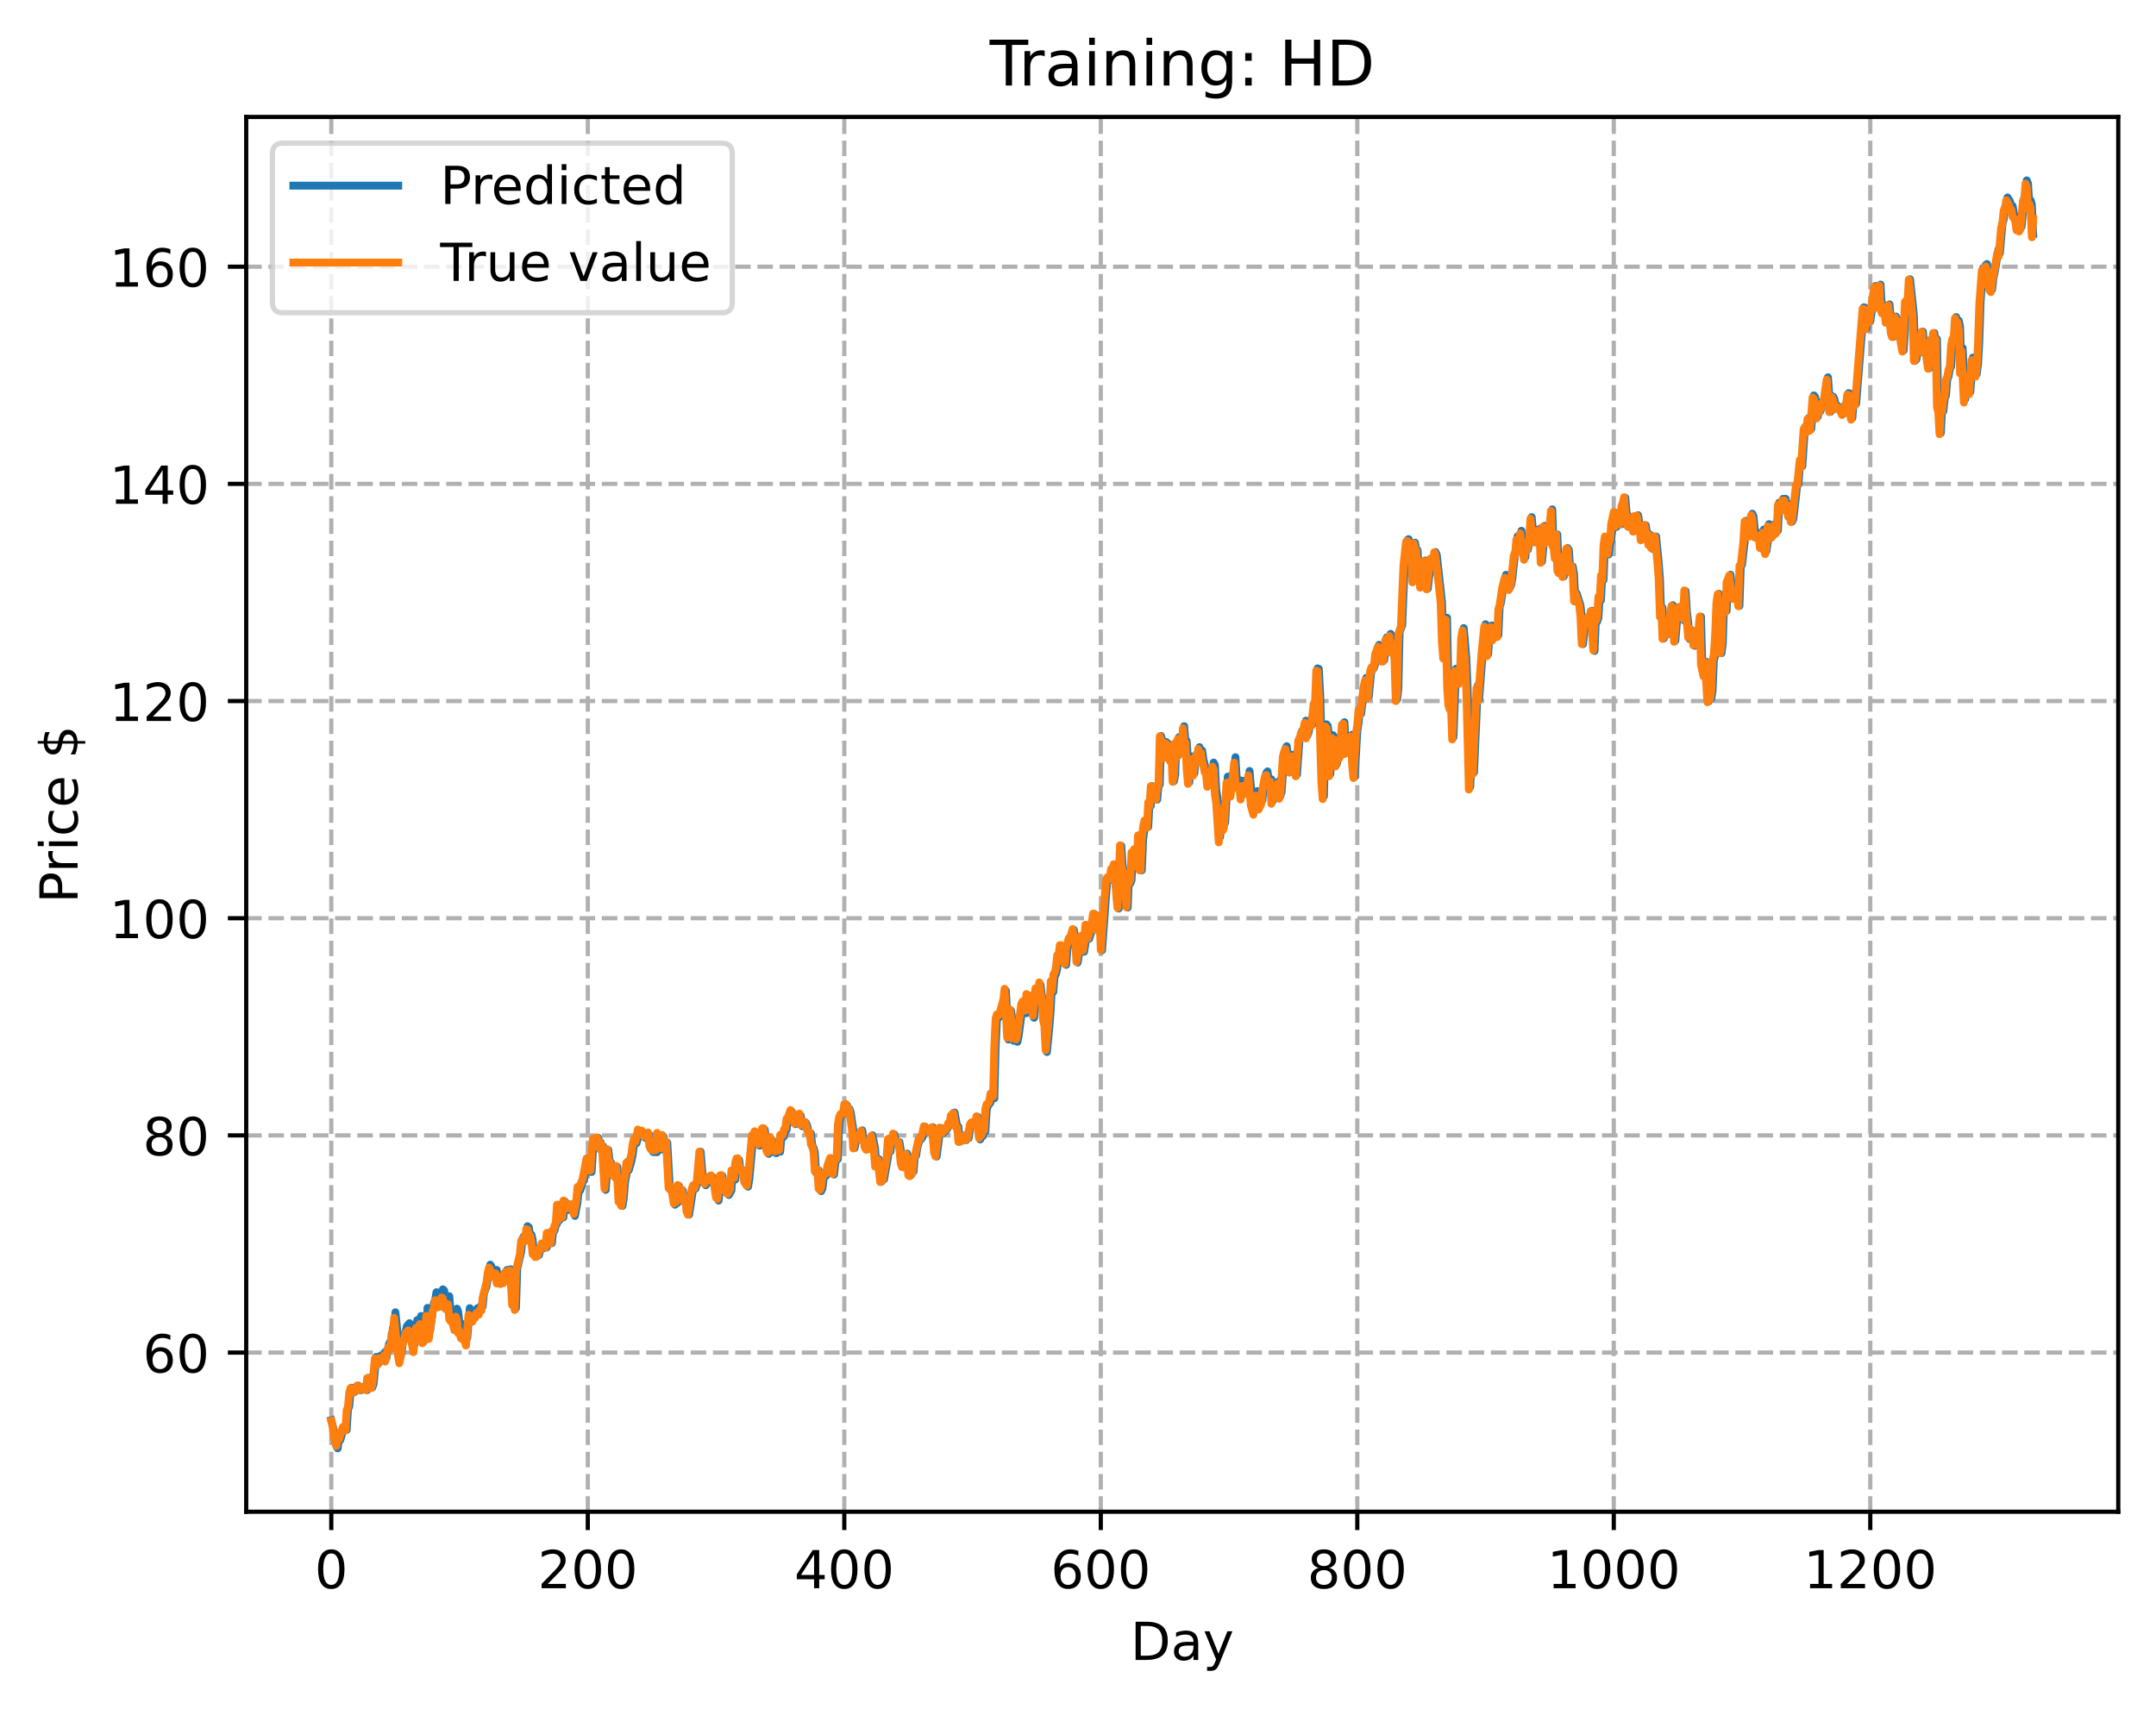 <?xml version="1.0" encoding="utf-8" standalone="no"?>
<!DOCTYPE svg PUBLIC "-//W3C//DTD SVG 1.1//EN"
  "http://www.w3.org/Graphics/SVG/1.1/DTD/svg11.dtd">
<!-- Created with matplotlib (https://matplotlib.org/) -->
<svg height="325.986pt" version="1.1" viewBox="0 0 411.286 325.986" width="411.286pt" xmlns="http://www.w3.org/2000/svg" xmlns:xlink="http://www.w3.org/1999/xlink">
 <defs>
  <style type="text/css">
*{stroke-linecap:butt;stroke-linejoin:round;}
  </style>
 </defs>
 <g id="figure_1">
  <g id="patch_1">
   <path d="M 0 325.986 
L 411.286 325.986 
L 411.286 0 
L 0 0 
z
" style="fill:#ffffff;"/>
  </g>
  <g id="axes_1">
   <g id="patch_2">
    <path d="M 46.966 288.43 
L 404.086 288.43 
L 404.086 22.318 
L 46.966 22.318 
z
" style="fill:#ffffff;"/>
   </g>
   <g id="matplotlib.axis_1">
    <g id="xtick_1">
     <g id="line2d_1">
      <path clip-path="url(#p8ba5568ad6)" d="M 63.198 288.43 
L 63.198 22.318 
" style="fill:none;stroke:#b0b0b0;stroke-dasharray:2.96,1.28;stroke-dashoffset:0;stroke-width:0.8;"/>
     </g>
     <g id="line2d_2">
      <defs>
       <path d="M 0 0 
L 0 3.5 
" id="m097630a898" style="stroke:#000000;stroke-width:0.8;"/>
      </defs>
      <g>
       <use style="stroke:#000000;stroke-width:0.8;" x="63.198" xlink:href="#m097630a898" y="288.43"/>
      </g>
     </g>
     <g id="text_1">
      <!-- 0 -->
      <defs>
       <path d="M 31.781 66.406 
Q 24.172 66.406 20.328 58.906 
Q 16.5 51.422 16.5 36.375 
Q 16.5 21.391 20.328 13.891 
Q 24.172 6.391 31.781 6.391 
Q 39.453 6.391 43.281 13.891 
Q 47.125 21.391 47.125 36.375 
Q 47.125 51.422 43.281 58.906 
Q 39.453 66.406 31.781 66.406 
z
M 31.781 74.219 
Q 44.047 74.219 50.516 64.516 
Q 56.984 54.828 56.984 36.375 
Q 56.984 17.969 50.516 8.266 
Q 44.047 -1.422 31.781 -1.422 
Q 19.531 -1.422 13.062 8.266 
Q 6.594 17.969 6.594 36.375 
Q 6.594 54.828 13.062 64.516 
Q 19.531 74.219 31.781 74.219 
z
" id="DejaVuSans-48"/>
      </defs>
      <g transform="translate(60.017 303.029)scale(0.1 -0.1)">
       <use xlink:href="#DejaVuSans-48"/>
      </g>
     </g>
    </g>
    <g id="xtick_2">
     <g id="line2d_3">
      <path clip-path="url(#p8ba5568ad6)" d="M 112.129 288.43 
L 112.129 22.318 
" style="fill:none;stroke:#b0b0b0;stroke-dasharray:2.96,1.28;stroke-dashoffset:0;stroke-width:0.8;"/>
     </g>
     <g id="line2d_4">
      <g>
       <use style="stroke:#000000;stroke-width:0.8;" x="112.129" xlink:href="#m097630a898" y="288.43"/>
      </g>
     </g>
     <g id="text_2">
      <!-- 200 -->
      <defs>
       <path d="M 19.188 8.297 
L 53.609 8.297 
L 53.609 0 
L 7.328 0 
L 7.328 8.297 
Q 12.938 14.109 22.625 23.891 
Q 32.328 33.688 34.812 36.531 
Q 39.547 41.844 41.422 45.531 
Q 43.312 49.219 43.312 52.781 
Q 43.312 58.594 39.234 62.25 
Q 35.156 65.922 28.609 65.922 
Q 23.969 65.922 18.812 64.312 
Q 13.672 62.703 7.812 59.422 
L 7.812 69.391 
Q 13.766 71.781 18.938 73 
Q 24.125 74.219 28.422 74.219 
Q 39.75 74.219 46.484 68.547 
Q 53.219 62.891 53.219 53.422 
Q 53.219 48.922 51.531 44.891 
Q 49.859 40.875 45.406 35.406 
Q 44.188 33.984 37.641 27.219 
Q 31.109 20.453 19.188 8.297 
z
" id="DejaVuSans-50"/>
      </defs>
      <g transform="translate(102.585 303.029)scale(0.1 -0.1)">
       <use xlink:href="#DejaVuSans-50"/>
       <use x="63.623" xlink:href="#DejaVuSans-48"/>
       <use x="127.246" xlink:href="#DejaVuSans-48"/>
      </g>
     </g>
    </g>
    <g id="xtick_3">
     <g id="line2d_5">
      <path clip-path="url(#p8ba5568ad6)" d="M 161.06 288.43 
L 161.06 22.318 
" style="fill:none;stroke:#b0b0b0;stroke-dasharray:2.96,1.28;stroke-dashoffset:0;stroke-width:0.8;"/>
     </g>
     <g id="line2d_6">
      <g>
       <use style="stroke:#000000;stroke-width:0.8;" x="161.06" xlink:href="#m097630a898" y="288.43"/>
      </g>
     </g>
     <g id="text_3">
      <!-- 400 -->
      <defs>
       <path d="M 37.797 64.312 
L 12.891 25.391 
L 37.797 25.391 
z
M 35.203 72.906 
L 47.609 72.906 
L 47.609 25.391 
L 58.016 25.391 
L 58.016 17.188 
L 47.609 17.188 
L 47.609 0 
L 37.797 0 
L 37.797 17.188 
L 4.891 17.188 
L 4.891 26.703 
z
" id="DejaVuSans-52"/>
      </defs>
      <g transform="translate(151.516 303.029)scale(0.1 -0.1)">
       <use xlink:href="#DejaVuSans-52"/>
       <use x="63.623" xlink:href="#DejaVuSans-48"/>
       <use x="127.246" xlink:href="#DejaVuSans-48"/>
      </g>
     </g>
    </g>
    <g id="xtick_4">
     <g id="line2d_7">
      <path clip-path="url(#p8ba5568ad6)" d="M 209.99 288.43 
L 209.99 22.318 
" style="fill:none;stroke:#b0b0b0;stroke-dasharray:2.96,1.28;stroke-dashoffset:0;stroke-width:0.8;"/>
     </g>
     <g id="line2d_8">
      <g>
       <use style="stroke:#000000;stroke-width:0.8;" x="209.99" xlink:href="#m097630a898" y="288.43"/>
      </g>
     </g>
     <g id="text_4">
      <!-- 600 -->
      <defs>
       <path d="M 33.016 40.375 
Q 26.375 40.375 22.484 35.828 
Q 18.609 31.297 18.609 23.391 
Q 18.609 15.531 22.484 10.953 
Q 26.375 6.391 33.016 6.391 
Q 39.656 6.391 43.531 10.953 
Q 47.406 15.531 47.406 23.391 
Q 47.406 31.297 43.531 35.828 
Q 39.656 40.375 33.016 40.375 
z
M 52.594 71.297 
L 52.594 62.312 
Q 48.875 64.062 45.094 64.984 
Q 41.312 65.922 37.594 65.922 
Q 27.828 65.922 22.672 59.328 
Q 17.531 52.734 16.797 39.406 
Q 19.672 43.656 24.016 45.922 
Q 28.375 48.188 33.594 48.188 
Q 44.578 48.188 50.953 41.516 
Q 57.328 34.859 57.328 23.391 
Q 57.328 12.156 50.688 5.359 
Q 44.047 -1.422 33.016 -1.422 
Q 20.359 -1.422 13.672 8.266 
Q 6.984 17.969 6.984 36.375 
Q 6.984 53.656 15.188 63.938 
Q 23.391 74.219 37.203 74.219 
Q 40.922 74.219 44.703 73.484 
Q 48.484 72.75 52.594 71.297 
z
" id="DejaVuSans-54"/>
      </defs>
      <g transform="translate(200.446 303.029)scale(0.1 -0.1)">
       <use xlink:href="#DejaVuSans-54"/>
       <use x="63.623" xlink:href="#DejaVuSans-48"/>
       <use x="127.246" xlink:href="#DejaVuSans-48"/>
      </g>
     </g>
    </g>
    <g id="xtick_5">
     <g id="line2d_9">
      <path clip-path="url(#p8ba5568ad6)" d="M 258.921 288.43 
L 258.921 22.318 
" style="fill:none;stroke:#b0b0b0;stroke-dasharray:2.96,1.28;stroke-dashoffset:0;stroke-width:0.8;"/>
     </g>
     <g id="line2d_10">
      <g>
       <use style="stroke:#000000;stroke-width:0.8;" x="258.921" xlink:href="#m097630a898" y="288.43"/>
      </g>
     </g>
     <g id="text_5">
      <!-- 800 -->
      <defs>
       <path d="M 31.781 34.625 
Q 24.75 34.625 20.719 30.859 
Q 16.703 27.094 16.703 20.516 
Q 16.703 13.922 20.719 10.156 
Q 24.75 6.391 31.781 6.391 
Q 38.812 6.391 42.859 10.172 
Q 46.922 13.969 46.922 20.516 
Q 46.922 27.094 42.891 30.859 
Q 38.875 34.625 31.781 34.625 
z
M 21.922 38.812 
Q 15.578 40.375 12.031 44.719 
Q 8.5 49.078 8.5 55.328 
Q 8.5 64.062 14.719 69.141 
Q 20.953 74.219 31.781 74.219 
Q 42.672 74.219 48.875 69.141 
Q 55.078 64.062 55.078 55.328 
Q 55.078 49.078 51.531 44.719 
Q 48 40.375 41.703 38.812 
Q 48.828 37.156 52.797 32.312 
Q 56.781 27.484 56.781 20.516 
Q 56.781 9.906 50.312 4.234 
Q 43.844 -1.422 31.781 -1.422 
Q 19.734 -1.422 13.25 4.234 
Q 6.781 9.906 6.781 20.516 
Q 6.781 27.484 10.781 32.312 
Q 14.797 37.156 21.922 38.812 
z
M 18.312 54.391 
Q 18.312 48.734 21.844 45.562 
Q 25.391 42.391 31.781 42.391 
Q 38.141 42.391 41.719 45.562 
Q 45.312 48.734 45.312 54.391 
Q 45.312 60.062 41.719 63.234 
Q 38.141 66.406 31.781 66.406 
Q 25.391 66.406 21.844 63.234 
Q 18.312 60.062 18.312 54.391 
z
" id="DejaVuSans-56"/>
      </defs>
      <g transform="translate(249.377 303.029)scale(0.1 -0.1)">
       <use xlink:href="#DejaVuSans-56"/>
       <use x="63.623" xlink:href="#DejaVuSans-48"/>
       <use x="127.246" xlink:href="#DejaVuSans-48"/>
      </g>
     </g>
    </g>
    <g id="xtick_6">
     <g id="line2d_11">
      <path clip-path="url(#p8ba5568ad6)" d="M 307.851 288.43 
L 307.851 22.318 
" style="fill:none;stroke:#b0b0b0;stroke-dasharray:2.96,1.28;stroke-dashoffset:0;stroke-width:0.8;"/>
     </g>
     <g id="line2d_12">
      <g>
       <use style="stroke:#000000;stroke-width:0.8;" x="307.851" xlink:href="#m097630a898" y="288.43"/>
      </g>
     </g>
     <g id="text_6">
      <!-- 1000 -->
      <defs>
       <path d="M 12.406 8.297 
L 28.516 8.297 
L 28.516 63.922 
L 10.984 60.406 
L 10.984 69.391 
L 28.422 72.906 
L 38.281 72.906 
L 38.281 8.297 
L 54.391 8.297 
L 54.391 0 
L 12.406 0 
z
" id="DejaVuSans-49"/>
      </defs>
      <g transform="translate(295.126 303.029)scale(0.1 -0.1)">
       <use xlink:href="#DejaVuSans-49"/>
       <use x="63.623" xlink:href="#DejaVuSans-48"/>
       <use x="127.246" xlink:href="#DejaVuSans-48"/>
       <use x="190.869" xlink:href="#DejaVuSans-48"/>
      </g>
     </g>
    </g>
    <g id="xtick_7">
     <g id="line2d_13">
      <path clip-path="url(#p8ba5568ad6)" d="M 356.782 288.43 
L 356.782 22.318 
" style="fill:none;stroke:#b0b0b0;stroke-dasharray:2.96,1.28;stroke-dashoffset:0;stroke-width:0.8;"/>
     </g>
     <g id="line2d_14">
      <g>
       <use style="stroke:#000000;stroke-width:0.8;" x="356.782" xlink:href="#m097630a898" y="288.43"/>
      </g>
     </g>
     <g id="text_7">
      <!-- 1200 -->
      <g transform="translate(344.057 303.029)scale(0.1 -0.1)">
       <use xlink:href="#DejaVuSans-49"/>
       <use x="63.623" xlink:href="#DejaVuSans-50"/>
       <use x="127.246" xlink:href="#DejaVuSans-48"/>
       <use x="190.869" xlink:href="#DejaVuSans-48"/>
      </g>
     </g>
    </g>
    <g id="text_8">
     <!-- Day -->
     <defs>
      <path d="M 19.672 64.797 
L 19.672 8.109 
L 31.594 8.109 
Q 46.688 8.109 53.688 14.938 
Q 60.688 21.781 60.688 36.531 
Q 60.688 51.172 53.688 57.984 
Q 46.688 64.797 31.594 64.797 
z
M 9.812 72.906 
L 30.078 72.906 
Q 51.266 72.906 61.172 64.094 
Q 71.094 55.281 71.094 36.531 
Q 71.094 17.672 61.125 8.828 
Q 51.172 0 30.078 0 
L 9.812 0 
z
" id="DejaVuSans-68"/>
      <path d="M 34.281 27.484 
Q 23.391 27.484 19.188 25 
Q 14.984 22.516 14.984 16.5 
Q 14.984 11.719 18.141 8.906 
Q 21.297 6.109 26.703 6.109 
Q 34.188 6.109 38.703 11.406 
Q 43.219 16.703 43.219 25.484 
L 43.219 27.484 
z
M 52.203 31.203 
L 52.203 0 
L 43.219 0 
L 43.219 8.297 
Q 40.141 3.328 35.547 0.953 
Q 30.953 -1.422 24.312 -1.422 
Q 15.922 -1.422 10.953 3.297 
Q 6 8.016 6 15.922 
Q 6 25.141 12.172 29.828 
Q 18.359 34.516 30.609 34.516 
L 43.219 34.516 
L 43.219 35.406 
Q 43.219 41.609 39.141 45 
Q 35.062 48.391 27.688 48.391 
Q 23 48.391 18.547 47.266 
Q 14.109 46.141 10.016 43.891 
L 10.016 52.203 
Q 14.938 54.109 19.578 55.047 
Q 24.219 56 28.609 56 
Q 40.484 56 46.344 49.844 
Q 52.203 43.703 52.203 31.203 
z
" id="DejaVuSans-97"/>
      <path d="M 32.172 -5.078 
Q 28.375 -14.844 24.75 -17.812 
Q 21.141 -20.797 15.094 -20.797 
L 7.906 -20.797 
L 7.906 -13.281 
L 13.188 -13.281 
Q 16.891 -13.281 18.938 -11.516 
Q 21 -9.766 23.484 -3.219 
L 25.094 0.875 
L 2.984 54.688 
L 12.5 54.688 
L 29.594 11.922 
L 46.688 54.688 
L 56.203 54.688 
z
" id="DejaVuSans-121"/>
     </defs>
     <g transform="translate(215.652 316.707)scale(0.1 -0.1)">
      <use xlink:href="#DejaVuSans-68"/>
      <use x="77.002" xlink:href="#DejaVuSans-97"/>
      <use x="138.281" xlink:href="#DejaVuSans-121"/>
     </g>
    </g>
   </g>
   <g id="matplotlib.axis_2">
    <g id="ytick_1">
     <g id="line2d_15">
      <path clip-path="url(#p8ba5568ad6)" d="M 46.966 258.064 
L 404.086 258.064 
" style="fill:none;stroke:#b0b0b0;stroke-dasharray:2.96,1.28;stroke-dashoffset:0;stroke-width:0.8;"/>
     </g>
     <g id="line2d_16">
      <defs>
       <path d="M 0 0 
L -3.5 0 
" id="m19d1a0ef85" style="stroke:#000000;stroke-width:0.8;"/>
      </defs>
      <g>
       <use style="stroke:#000000;stroke-width:0.8;" x="46.966" xlink:href="#m19d1a0ef85" y="258.064"/>
      </g>
     </g>
     <g id="text_9">
      <!-- 60 -->
      <g transform="translate(27.241 261.863)scale(0.1 -0.1)">
       <use xlink:href="#DejaVuSans-54"/>
       <use x="63.623" xlink:href="#DejaVuSans-48"/>
      </g>
     </g>
    </g>
    <g id="ytick_2">
     <g id="line2d_17">
      <path clip-path="url(#p8ba5568ad6)" d="M 46.966 216.628 
L 404.086 216.628 
" style="fill:none;stroke:#b0b0b0;stroke-dasharray:2.96,1.28;stroke-dashoffset:0;stroke-width:0.8;"/>
     </g>
     <g id="line2d_18">
      <g>
       <use style="stroke:#000000;stroke-width:0.8;" x="46.966" xlink:href="#m19d1a0ef85" y="216.628"/>
      </g>
     </g>
     <g id="text_10">
      <!-- 80 -->
      <g transform="translate(27.241 220.427)scale(0.1 -0.1)">
       <use xlink:href="#DejaVuSans-56"/>
       <use x="63.623" xlink:href="#DejaVuSans-48"/>
      </g>
     </g>
    </g>
    <g id="ytick_3">
     <g id="line2d_19">
      <path clip-path="url(#p8ba5568ad6)" d="M 46.966 175.192 
L 404.086 175.192 
" style="fill:none;stroke:#b0b0b0;stroke-dasharray:2.96,1.28;stroke-dashoffset:0;stroke-width:0.8;"/>
     </g>
     <g id="line2d_20">
      <g>
       <use style="stroke:#000000;stroke-width:0.8;" x="46.966" xlink:href="#m19d1a0ef85" y="175.192"/>
      </g>
     </g>
     <g id="text_11">
      <!-- 100 -->
      <g transform="translate(20.878 178.991)scale(0.1 -0.1)">
       <use xlink:href="#DejaVuSans-49"/>
       <use x="63.623" xlink:href="#DejaVuSans-48"/>
       <use x="127.246" xlink:href="#DejaVuSans-48"/>
      </g>
     </g>
    </g>
    <g id="ytick_4">
     <g id="line2d_21">
      <path clip-path="url(#p8ba5568ad6)" d="M 46.966 133.756 
L 404.086 133.756 
" style="fill:none;stroke:#b0b0b0;stroke-dasharray:2.96,1.28;stroke-dashoffset:0;stroke-width:0.8;"/>
     </g>
     <g id="line2d_22">
      <g>
       <use style="stroke:#000000;stroke-width:0.8;" x="46.966" xlink:href="#m19d1a0ef85" y="133.756"/>
      </g>
     </g>
     <g id="text_12">
      <!-- 120 -->
      <g transform="translate(20.878 137.555)scale(0.1 -0.1)">
       <use xlink:href="#DejaVuSans-49"/>
       <use x="63.623" xlink:href="#DejaVuSans-50"/>
       <use x="127.246" xlink:href="#DejaVuSans-48"/>
      </g>
     </g>
    </g>
    <g id="ytick_5">
     <g id="line2d_23">
      <path clip-path="url(#p8ba5568ad6)" d="M 46.966 92.32 
L 404.086 92.32 
" style="fill:none;stroke:#b0b0b0;stroke-dasharray:2.96,1.28;stroke-dashoffset:0;stroke-width:0.8;"/>
     </g>
     <g id="line2d_24">
      <g>
       <use style="stroke:#000000;stroke-width:0.8;" x="46.966" xlink:href="#m19d1a0ef85" y="92.32"/>
      </g>
     </g>
     <g id="text_13">
      <!-- 140 -->
      <g transform="translate(20.878 96.119)scale(0.1 -0.1)">
       <use xlink:href="#DejaVuSans-49"/>
       <use x="63.623" xlink:href="#DejaVuSans-52"/>
       <use x="127.246" xlink:href="#DejaVuSans-48"/>
      </g>
     </g>
    </g>
    <g id="ytick_6">
     <g id="line2d_25">
      <path clip-path="url(#p8ba5568ad6)" d="M 46.966 50.884 
L 404.086 50.884 
" style="fill:none;stroke:#b0b0b0;stroke-dasharray:2.96,1.28;stroke-dashoffset:0;stroke-width:0.8;"/>
     </g>
     <g id="line2d_26">
      <g>
       <use style="stroke:#000000;stroke-width:0.8;" x="46.966" xlink:href="#m19d1a0ef85" y="50.884"/>
      </g>
     </g>
     <g id="text_14">
      <!-- 160 -->
      <g transform="translate(20.878 54.683)scale(0.1 -0.1)">
       <use xlink:href="#DejaVuSans-49"/>
       <use x="63.623" xlink:href="#DejaVuSans-54"/>
       <use x="127.246" xlink:href="#DejaVuSans-48"/>
      </g>
     </g>
    </g>
    <g id="text_15">
     <!-- Price $ -->
     <defs>
      <path d="M 19.672 64.797 
L 19.672 37.406 
L 32.078 37.406 
Q 38.969 37.406 42.719 40.969 
Q 46.484 44.531 46.484 51.125 
Q 46.484 57.672 42.719 61.234 
Q 38.969 64.797 32.078 64.797 
z
M 9.812 72.906 
L 32.078 72.906 
Q 44.344 72.906 50.609 67.359 
Q 56.891 61.812 56.891 51.125 
Q 56.891 40.328 50.609 34.812 
Q 44.344 29.297 32.078 29.297 
L 19.672 29.297 
L 19.672 0 
L 9.812 0 
z
" id="DejaVuSans-80"/>
      <path d="M 41.109 46.297 
Q 39.594 47.172 37.812 47.578 
Q 36.031 48 33.891 48 
Q 26.266 48 22.188 43.047 
Q 18.109 38.094 18.109 28.812 
L 18.109 0 
L 9.078 0 
L 9.078 54.688 
L 18.109 54.688 
L 18.109 46.188 
Q 20.953 51.172 25.484 53.578 
Q 30.031 56 36.531 56 
Q 37.453 56 38.578 55.875 
Q 39.703 55.766 41.062 55.516 
z
" id="DejaVuSans-114"/>
      <path d="M 9.422 54.688 
L 18.406 54.688 
L 18.406 0 
L 9.422 0 
z
M 9.422 75.984 
L 18.406 75.984 
L 18.406 64.594 
L 9.422 64.594 
z
" id="DejaVuSans-105"/>
      <path d="M 48.781 52.594 
L 48.781 44.188 
Q 44.969 46.297 41.141 47.344 
Q 37.312 48.391 33.406 48.391 
Q 24.656 48.391 19.812 42.844 
Q 14.984 37.312 14.984 27.297 
Q 14.984 17.281 19.812 11.734 
Q 24.656 6.203 33.406 6.203 
Q 37.312 6.203 41.141 7.25 
Q 44.969 8.297 48.781 10.406 
L 48.781 2.094 
Q 45.016 0.344 40.984 -0.531 
Q 36.969 -1.422 32.422 -1.422 
Q 20.062 -1.422 12.781 6.344 
Q 5.516 14.109 5.516 27.297 
Q 5.516 40.672 12.859 48.328 
Q 20.219 56 33.016 56 
Q 37.156 56 41.109 55.141 
Q 45.062 54.297 48.781 52.594 
z
" id="DejaVuSans-99"/>
      <path d="M 56.203 29.594 
L 56.203 25.203 
L 14.891 25.203 
Q 15.484 15.922 20.484 11.062 
Q 25.484 6.203 34.422 6.203 
Q 39.594 6.203 44.453 7.469 
Q 49.312 8.734 54.109 11.281 
L 54.109 2.781 
Q 49.266 0.734 44.188 -0.344 
Q 39.109 -1.422 33.891 -1.422 
Q 20.797 -1.422 13.156 6.188 
Q 5.516 13.812 5.516 26.812 
Q 5.516 40.234 12.766 48.109 
Q 20.016 56 32.328 56 
Q 43.359 56 49.781 48.891 
Q 56.203 41.797 56.203 29.594 
z
M 47.219 32.234 
Q 47.125 39.594 43.094 43.984 
Q 39.062 48.391 32.422 48.391 
Q 24.906 48.391 20.391 44.141 
Q 15.875 39.891 15.188 32.172 
z
" id="DejaVuSans-101"/>
      <path id="DejaVuSans-32"/>
      <path d="M 33.797 -14.703 
L 28.906 -14.703 
L 28.859 0 
Q 23.734 0.094 18.609 1.188 
Q 13.484 2.297 8.297 4.5 
L 8.297 13.281 
Q 13.281 10.156 18.375 8.562 
Q 23.484 6.984 28.906 6.938 
L 28.906 29.203 
Q 18.109 30.953 13.203 35.156 
Q 8.297 39.359 8.297 46.688 
Q 8.297 54.641 13.625 59.219 
Q 18.953 63.812 28.906 64.5 
L 28.906 75.984 
L 33.797 75.984 
L 33.797 64.656 
Q 38.328 64.453 42.578 63.688 
Q 46.828 62.938 50.875 61.625 
L 50.875 53.078 
Q 46.828 55.125 42.547 56.25 
Q 38.281 57.375 33.797 57.562 
L 33.797 36.719 
Q 44.875 35.016 50.094 30.609 
Q 55.328 26.219 55.328 18.609 
Q 55.328 10.359 49.781 5.594 
Q 44.234 0.828 33.797 0.094 
z
M 28.906 37.594 
L 28.906 57.625 
Q 23.25 56.984 20.266 54.391 
Q 17.281 51.812 17.281 47.516 
Q 17.281 43.312 20.031 40.969 
Q 22.797 38.625 28.906 37.594 
z
M 33.797 28.219 
L 33.797 7.078 
Q 39.984 7.906 43.141 10.594 
Q 46.297 13.281 46.297 17.672 
Q 46.297 21.969 43.281 24.5 
Q 40.281 27.047 33.797 28.219 
z
" id="DejaVuSans-36"/>
     </defs>
     <g transform="translate(14.798 172.342)rotate(-90)scale(0.1 -0.1)">
      <use xlink:href="#DejaVuSans-80"/>
      <use x="58.553" xlink:href="#DejaVuSans-114"/>
      <use x="99.666" xlink:href="#DejaVuSans-105"/>
      <use x="127.449" xlink:href="#DejaVuSans-99"/>
      <use x="182.43" xlink:href="#DejaVuSans-101"/>
      <use x="243.953" xlink:href="#DejaVuSans-32"/>
      <use x="275.74" xlink:href="#DejaVuSans-36"/>
     </g>
    </g>
   </g>
   <g id="line2d_27">
    <path clip-path="url(#p8ba5568ad6)" d="M 63.198 270.964 
L 63.688 272.931 
L 63.932 275.076 
L 64.177 275.932 
L 64.422 276.334 
L 64.666 274.3 
L 64.911 274.767 
L 65.645 272.198 
L 65.89 272.35 
L 66.134 272.84 
L 66.379 268.925 
L 66.623 268.319 
L 66.868 265.612 
L 67.113 264.761 
L 67.602 265.622 
L 67.847 264.991 
L 68.091 265.169 
L 68.336 264.364 
L 68.825 265.263 
L 69.07 264.626 
L 69.315 265.084 
L 69.804 264.696 
L 70.049 265.228 
L 70.293 262.879 
L 70.538 263.69 
L 70.783 263.578 
L 71.027 264.72 
L 71.272 264.024 
L 71.761 258.895 
L 72.006 260.011 
L 72.251 260.061 
L 72.495 258.713 
L 72.74 259.033 
L 72.984 258.678 
L 73.229 258.709 
L 73.474 257.941 
L 73.718 259.061 
L 74.208 256.428 
L 74.452 255.957 
L 74.697 256.401 
L 74.942 253.403 
L 75.186 253.431 
L 75.431 250.375 
L 76.165 257.467 
L 76.41 258.957 
L 76.654 257.76 
L 76.899 255.462 
L 77.144 255.001 
L 77.633 253 
L 78.122 252.451 
L 78.367 253.03 
L 78.611 253.983 
L 78.856 255.63 
L 79.101 256.517 
L 79.59 251.869 
L 79.835 252.35 
L 80.324 251.081 
L 80.569 252.412 
L 80.813 254.718 
L 81.058 254.539 
L 81.303 254.13 
L 81.547 249.535 
L 81.792 253.454 
L 82.037 253.947 
L 82.771 248.572 
L 83.015 248.049 
L 83.26 246.541 
L 83.505 246.857 
L 83.749 247.923 
L 83.994 246.533 
L 84.239 247.717 
L 84.483 245.992 
L 84.728 246.215 
L 84.972 247.753 
L 85.217 248.175 
L 85.462 247.502 
L 85.706 247.303 
L 85.951 250.224 
L 86.196 250.547 
L 86.44 250.47 
L 86.93 252.244 
L 87.174 249.683 
L 87.419 250.33 
L 87.664 252.845 
L 87.908 252.421 
L 88.153 253.752 
L 88.398 253.229 
L 88.642 254.138 
L 88.887 254.297 
L 89.132 255.277 
L 89.621 249.578 
L 90.11 250.275 
L 90.355 251.14 
L 90.599 250.319 
L 90.844 250.728 
L 91.089 249.598 
L 91.333 249.496 
L 91.578 249.959 
L 91.823 249.052 
L 92.067 249.293 
L 92.312 246.793 
L 92.801 245.439 
L 93.535 241.29 
L 93.78 241.696 
L 94.025 242.643 
L 94.269 242.73 
L 94.514 243.174 
L 94.759 242.296 
L 95.003 244.373 
L 95.248 244.33 
L 95.493 243.869 
L 95.737 244.547 
L 95.982 243.409 
L 96.227 244.55 
L 96.471 242.724 
L 96.716 242.304 
L 96.96 242.592 
L 97.205 242.226 
L 97.45 242.18 
L 97.694 244.42 
L 97.939 248.601 
L 98.184 246.39 
L 98.428 249.603 
L 98.673 242.002 
L 99.407 238.937 
L 99.652 236.361 
L 99.896 235.953 
L 100.141 235.886 
L 100.386 236.398 
L 100.63 233.95 
L 100.875 234.158 
L 101.12 235.647 
L 101.364 235.548 
L 101.609 236.534 
L 101.854 239.194 
L 102.098 238.638 
L 102.343 239.769 
L 102.587 239.51 
L 102.832 239.468 
L 103.077 238.11 
L 103.321 238.376 
L 103.566 237.251 
L 103.811 238.115 
L 104.055 237.762 
L 104.3 238.022 
L 104.545 235.285 
L 104.789 236.622 
L 105.034 235.908 
L 105.279 237.196 
L 105.523 234.843 
L 105.768 234.807 
L 106.013 233.789 
L 106.257 233.475 
L 106.502 229.87 
L 106.747 232.787 
L 107.236 231.733 
L 107.481 232.272 
L 107.725 229.198 
L 107.97 229.493 
L 108.215 230.68 
L 108.459 230.845 
L 108.704 230.607 
L 108.948 230.634 
L 109.193 230.048 
L 109.438 230.775 
L 109.682 231.991 
L 110.172 229.364 
L 110.416 226.671 
L 110.661 227.13 
L 110.906 226.467 
L 111.15 225.277 
L 111.395 225.234 
L 112.129 221.268 
L 112.374 223.542 
L 112.618 223.397 
L 112.863 223.609 
L 113.108 219.521 
L 113.352 217.329 
L 113.597 218.985 
L 113.842 218.716 
L 114.086 217.07 
L 114.331 217.774 
L 114.575 217.944 
L 114.82 219.519 
L 115.065 218.681 
L 115.554 227.026 
L 116.043 219.403 
L 116.288 221.529 
L 116.533 221.744 
L 116.777 224.156 
L 117.267 223.769 
L 117.511 224.729 
L 117.756 222.621 
L 118.001 225.107 
L 118.245 229.349 
L 118.49 229.468 
L 118.735 230.089 
L 118.979 228.71 
L 119.224 225.567 
L 119.469 224.343 
L 119.713 221.678 
L 119.958 223.252 
L 120.447 221.536 
L 120.692 220.349 
L 120.936 218.452 
L 121.181 217.466 
L 121.426 218.112 
L 121.67 217.23 
L 121.915 215.723 
L 122.404 216.397 
L 122.649 216.02 
L 122.894 216.893 
L 123.138 217.125 
L 123.872 216.468 
L 124.117 219.078 
L 124.606 219.81 
L 124.851 219.832 
L 125.096 219.018 
L 125.34 219.834 
L 125.585 216.565 
L 125.83 217.635 
L 126.074 216.837 
L 126.319 219.309 
L 126.563 216.848 
L 126.808 219.066 
L 127.297 218.025 
L 127.787 226.911 
L 128.031 226.5 
L 128.276 226.767 
L 128.765 229.855 
L 129.01 229.255 
L 129.255 229.49 
L 129.499 226.252 
L 129.744 228.977 
L 129.989 227.07 
L 130.233 227.126 
L 130.723 229.47 
L 130.967 228.96 
L 131.212 231.258 
L 131.457 231.745 
L 132.191 227.067 
L 132.435 226.214 
L 132.68 226.784 
L 133.169 225.284 
L 133.658 219.737 
L 134.148 225.627 
L 134.392 225.056 
L 134.637 226.141 
L 134.882 224.978 
L 135.371 225.591 
L 135.616 224.569 
L 135.86 224.5 
L 136.105 225.392 
L 136.35 225.682 
L 137.084 229.068 
L 137.573 224.466 
L 137.818 224.371 
L 138.062 226.878 
L 138.307 227.303 
L 138.551 225.802 
L 138.796 227.763 
L 139.041 228 
L 139.53 227.132 
L 139.775 223.488 
L 140.019 224.709 
L 140.264 225.054 
L 140.509 222.217 
L 140.753 221.398 
L 140.998 221.312 
L 141.243 223.194 
L 141.487 223.117 
L 141.732 223.791 
L 141.977 224.01 
L 142.221 225.737 
L 142.466 226.23 
L 142.711 226.411 
L 142.955 224.866 
L 143.689 216.809 
L 143.934 217.529 
L 144.178 216.021 
L 144.423 217.268 
L 144.668 217.288 
L 144.912 218.586 
L 145.646 215.497 
L 145.891 215.534 
L 146.38 219.658 
L 146.625 220.15 
L 146.87 219.848 
L 147.114 217.32 
L 147.359 217.672 
L 147.604 219.832 
L 147.848 218.962 
L 148.093 220.03 
L 148.338 219.043 
L 148.582 218.799 
L 148.827 219.759 
L 149.072 216.86 
L 149.316 217.029 
L 149.561 216.801 
L 149.806 215.748 
L 150.05 215.591 
L 150.295 213.647 
L 150.539 213.528 
L 151.029 212.063 
L 151.273 212.704 
L 151.518 212.88 
L 151.763 214.478 
L 152.252 213.12 
L 152.497 213.679 
L 152.741 212.83 
L 152.986 214.862 
L 153.475 214.683 
L 153.72 214.201 
L 153.965 214.7 
L 154.209 215.875 
L 154.454 216.315 
L 154.699 216.25 
L 154.943 218.553 
L 155.188 218.999 
L 155.433 219.824 
L 155.677 223.745 
L 155.922 223.221 
L 156.166 223.288 
L 156.411 226.885 
L 156.656 227.268 
L 156.9 226.733 
L 157.145 224.775 
L 157.39 224.257 
L 157.634 224.31 
L 157.879 223.634 
L 158.368 221.795 
L 158.613 221.056 
L 158.858 221.658 
L 159.102 224.096 
L 159.347 221.921 
L 159.592 221.252 
L 159.836 221.165 
L 160.081 214.56 
L 160.326 213.206 
L 160.57 212.603 
L 160.815 212.51 
L 161.06 212.586 
L 161.304 210.759 
L 161.549 210.846 
L 161.794 211.785 
L 162.038 211.545 
L 162.283 212.222 
L 162.772 215.503 
L 163.017 219.056 
L 163.261 217.78 
L 163.751 216.895 
L 163.995 217.027 
L 164.485 215.657 
L 164.729 217.207 
L 164.974 217.638 
L 165.219 218.908 
L 165.463 219.251 
L 165.708 219.213 
L 166.442 216.606 
L 166.931 219.116 
L 167.176 222.525 
L 167.421 222.521 
L 167.665 221.17 
L 168.154 225.467 
L 168.399 224.801 
L 168.644 225.026 
L 169.378 220.866 
L 169.622 217.269 
L 169.867 219.708 
L 170.112 217.258 
L 170.356 217.962 
L 170.601 216.427 
L 170.846 217.656 
L 171.09 217.697 
L 171.335 218.022 
L 171.58 217.895 
L 171.824 219.339 
L 172.069 221.915 
L 172.314 222.588 
L 172.558 222.604 
L 173.048 220.104 
L 173.537 224.067 
L 173.782 224.212 
L 174.026 221.895 
L 174.271 223.533 
L 174.515 220.531 
L 174.76 220.476 
L 175.005 218.959 
L 175.494 217.198 
L 175.739 217.341 
L 175.983 216.963 
L 176.473 214.959 
L 177.207 215.906 
L 177.451 215.382 
L 177.696 215.401 
L 177.941 215.056 
L 178.185 217.023 
L 178.43 219.97 
L 178.675 220.663 
L 179.409 215.2 
L 179.898 216.251 
L 180.142 215.298 
L 180.387 215.828 
L 180.876 215.039 
L 181.121 214.241 
L 181.366 214.622 
L 181.61 212.76 
L 181.855 212.376 
L 182.1 212.258 
L 182.589 214.907 
L 182.834 214.989 
L 183.078 217.838 
L 183.323 217.303 
L 183.568 217.625 
L 183.812 216.843 
L 184.302 217.544 
L 184.546 216.433 
L 184.791 217.161 
L 185.036 215.367 
L 185.28 214.568 
L 185.525 214.275 
L 185.77 214.516 
L 186.014 214.322 
L 186.259 214.691 
L 186.503 213.071 
L 186.993 217.398 
L 187.237 216.655 
L 187.482 216.785 
L 187.727 215.7 
L 187.971 215.887 
L 188.216 211.816 
L 188.461 210.87 
L 188.705 210.707 
L 188.95 210.362 
L 189.195 208.939 
L 189.684 209.546 
L 189.929 199.775 
L 190.173 194.593 
L 190.418 193.787 
L 190.663 194.055 
L 190.907 193.695 
L 191.152 192.793 
L 191.397 192.334 
L 191.641 191.047 
L 191.886 189.003 
L 192.375 198.339 
L 192.62 196.382 
L 192.864 192.815 
L 193.109 194.457 
L 193.354 198.569 
L 193.598 197.848 
L 193.843 197.919 
L 194.088 198.779 
L 194.332 197.574 
L 195.066 192.005 
L 195.311 191.506 
L 195.8 193.301 
L 196.045 189.962 
L 196.29 192.353 
L 196.534 190.296 
L 196.779 190.246 
L 197.268 194.19 
L 197.758 188.883 
L 198.002 189.408 
L 198.247 191.006 
L 198.491 187.902 
L 198.736 189.901 
L 198.981 190.902 
L 199.225 194.98 
L 199.47 196.059 
L 199.715 200.716 
L 200.204 195.691 
L 200.449 192.44 
L 200.693 187.486 
L 200.938 189.227 
L 201.183 186.248 
L 201.427 185.859 
L 201.672 184.811 
L 201.917 182.649 
L 202.161 182.869 
L 202.406 180.61 
L 202.651 180.622 
L 202.895 183.513 
L 203.385 184.095 
L 203.629 181.017 
L 204.118 179.336 
L 204.363 179.274 
L 204.852 177.396 
L 205.097 179.04 
L 205.342 179.315 
L 205.586 183.649 
L 206.32 178.822 
L 206.565 178.562 
L 206.81 181.592 
L 207.054 180.03 
L 207.299 176.55 
L 207.788 179.102 
L 208.278 177.451 
L 208.767 174.382 
L 209.256 177.398 
L 209.501 174.723 
L 209.746 175.666 
L 209.99 175.111 
L 210.235 181.313 
L 210.969 171.21 
L 211.213 168.049 
L 211.458 167.464 
L 211.703 167.895 
L 211.947 167.5 
L 212.192 165.844 
L 212.437 166.431 
L 212.681 164.906 
L 213.171 172.668 
L 213.415 173.349 
L 213.905 161.378 
L 214.149 165.15 
L 214.639 167.438 
L 215.128 173.17 
L 215.373 166.734 
L 215.617 168.551 
L 215.862 167.945 
L 216.106 162.683 
L 216.351 164.096 
L 216.596 162.224 
L 216.84 164.525 
L 217.085 165.385 
L 217.33 159.408 
L 217.574 166.032 
L 217.819 166.056 
L 218.064 160.192 
L 218.553 156.463 
L 218.798 156.505 
L 219.042 157.779 
L 219.287 153.081 
L 219.532 153.76 
L 219.776 149.982 
L 220.021 150.489 
L 220.266 150.241 
L 220.51 150.324 
L 220.755 152.572 
L 221 149.735 
L 221.244 149.707 
L 221.489 140.422 
L 221.734 141.316 
L 222.223 144.4 
L 222.467 141.565 
L 222.712 141.782 
L 222.957 144.461 
L 223.201 142.098 
L 223.446 145.064 
L 223.691 143.389 
L 223.935 149.058 
L 224.18 147.855 
L 224.425 141.565 
L 224.669 144.243 
L 224.914 140.648 
L 225.159 142.68 
L 225.403 141.456 
L 225.648 143.432 
L 225.893 138.546 
L 226.137 141.493 
L 226.382 141.399 
L 226.871 149.258 
L 227.116 146.004 
L 227.361 144.321 
L 227.605 146.497 
L 227.85 147.51 
L 228.094 144.541 
L 228.339 143.834 
L 228.584 145.133 
L 228.828 142.552 
L 229.073 144.642 
L 229.318 143.194 
L 229.562 144.86 
L 230.052 146.877 
L 230.296 146.997 
L 230.541 149.568 
L 230.786 147.951 
L 231.03 147.275 
L 231.275 147.547 
L 231.52 145.493 
L 231.764 145.971 
L 232.009 150.686 
L 232.254 152.303 
L 232.743 159.725 
L 232.988 154.353 
L 233.232 153.371 
L 233.477 157.412 
L 233.722 156.931 
L 234.211 148.176 
L 234.455 149.399 
L 234.7 148.075 
L 234.945 150.787 
L 235.189 149.415 
L 235.679 144.466 
L 235.923 148.659 
L 236.413 149.281 
L 236.657 148.891 
L 236.902 151.69 
L 237.147 149.045 
L 237.391 148.957 
L 237.636 150.684 
L 237.881 150.103 
L 238.125 150.311 
L 238.37 147.095 
L 238.859 152.887 
L 239.349 154.531 
L 239.593 151.597 
L 239.838 150.941 
L 240.327 153.606 
L 240.816 152.686 
L 241.061 149.858 
L 241.55 147.507 
L 241.795 147.175 
L 242.04 148.891 
L 242.284 149.209 
L 242.529 148.68 
L 242.774 152.886 
L 243.018 151.814 
L 243.263 149.787 
L 243.508 150.922 
L 243.752 151.422 
L 243.997 149.009 
L 244.242 151.897 
L 244.486 151.112 
L 244.976 143.804 
L 245.22 142.824 
L 245.465 142.376 
L 245.709 144.202 
L 245.954 144.673 
L 246.199 147.089 
L 246.443 146.169 
L 246.688 143.985 
L 246.933 144.477 
L 247.177 146.645 
L 247.422 147.785 
L 247.911 140.864 
L 248.156 140.642 
L 248.401 139.446 
L 248.645 139.786 
L 249.135 137.488 
L 249.379 140.392 
L 249.624 139.758 
L 249.869 138.502 
L 250.358 138.26 
L 250.847 133.954 
L 251.092 134.046 
L 251.337 127.52 
L 251.581 127.613 
L 251.826 132.169 
L 252.315 148.729 
L 252.56 151.927 
L 252.804 141.775 
L 253.049 138.188 
L 253.294 138.527 
L 253.538 140.61 
L 253.783 147.69 
L 254.028 140.526 
L 254.272 140.261 
L 254.517 144.922 
L 254.762 140.734 
L 255.006 145.765 
L 255.251 144.727 
L 255.496 142.725 
L 255.74 144.12 
L 256.23 138.048 
L 256.474 137.789 
L 256.719 143.54 
L 256.964 140.436 
L 257.208 142.046 
L 257.453 141.261 
L 257.697 140.937 
L 257.942 140.184 
L 258.187 145.624 
L 258.431 148.216 
L 258.921 139.546 
L 259.165 137.947 
L 259.41 135.211 
L 259.655 136.182 
L 259.899 134.195 
L 260.144 131.197 
L 260.389 130.639 
L 260.633 129.33 
L 260.878 130.097 
L 261.123 132.885 
L 261.612 127.65 
L 261.857 127.219 
L 262.101 127.458 
L 262.346 126.588 
L 262.591 124.425 
L 262.835 123.931 
L 263.08 123.017 
L 263.814 125.947 
L 264.058 125.926 
L 264.303 124.197 
L 264.548 121.623 
L 264.792 122.124 
L 265.282 120.933 
L 265.526 123.98 
L 265.771 122.379 
L 266.26 125.387 
L 266.505 133.472 
L 266.75 131.539 
L 266.994 120.591 
L 267.484 119.322 
L 267.973 107.556 
L 268.462 103.085 
L 268.707 102.861 
L 268.952 104.592 
L 269.196 103.534 
L 269.441 104.856 
L 269.685 110.682 
L 269.93 103.526 
L 270.175 105.114 
L 270.419 104.973 
L 270.664 108.998 
L 270.909 107.662 
L 271.153 111.956 
L 271.398 108.969 
L 271.643 110.355 
L 271.887 106.932 
L 272.377 112.313 
L 272.621 110.089 
L 272.866 109.014 
L 273.111 106.527 
L 273.6 107.518 
L 273.845 105.314 
L 274.089 105.878 
L 275.068 114.758 
L 275.313 122.297 
L 275.557 125.369 
L 276.046 117.864 
L 276.291 130.488 
L 276.536 134.239 
L 276.78 134.969 
L 277.025 133.811 
L 277.27 140.657 
L 277.759 127.586 
L 278.004 129.887 
L 278.248 128.786 
L 278.493 130.128 
L 278.738 128.701 
L 278.982 121.454 
L 279.227 119.831 
L 279.716 125.498 
L 279.961 131.068 
L 280.45 150.164 
L 280.695 146.157 
L 280.94 145.026 
L 281.184 147.398 
L 281.918 130.776 
L 282.163 133.422 
L 282.897 123.958 
L 283.386 119.098 
L 283.631 120.361 
L 283.875 124.832 
L 284.12 121.531 
L 284.365 121.718 
L 284.609 119.335 
L 284.854 121.833 
L 285.343 119.397 
L 285.588 120.925 
L 285.833 121.188 
L 286.077 115.785 
L 286.322 115.027 
L 286.811 111.586 
L 287.301 109.665 
L 288.034 112.107 
L 288.279 111.612 
L 288.524 110.264 
L 289.013 105.501 
L 289.258 105.394 
L 289.502 102.335 
L 289.747 102.474 
L 289.992 102.969 
L 290.236 101.269 
L 290.481 104.464 
L 290.97 106.32 
L 291.215 103.517 
L 291.46 104.858 
L 291.949 102.228 
L 292.194 98.661 
L 292.438 101.437 
L 292.683 102.087 
L 292.928 103.278 
L 293.172 101.071 
L 293.417 101.082 
L 293.661 101.763 
L 293.906 100.806 
L 294.151 107.133 
L 294.395 104.629 
L 294.64 100.321 
L 294.885 103.329 
L 295.129 101.962 
L 295.374 103.072 
L 296.108 97.185 
L 296.353 103.942 
L 296.597 104.069 
L 296.842 106.233 
L 297.087 101.974 
L 297.331 108.723 
L 297.576 109.217 
L 297.821 109.342 
L 298.065 108.899 
L 298.31 109.987 
L 298.555 106.074 
L 298.799 106.353 
L 299.044 104.564 
L 299.289 104.908 
L 299.533 108.563 
L 299.778 109.331 
L 300.022 108.086 
L 300.267 109.45 
L 300.512 114.739 
L 300.756 113.183 
L 301.49 115.463 
L 301.735 117.603 
L 301.98 122.893 
L 302.469 118.469 
L 302.714 119.215 
L 302.958 118.002 
L 303.203 117.79 
L 303.448 118.021 
L 303.692 116.535 
L 304.182 124.196 
L 304.426 118.274 
L 304.671 118.618 
L 304.916 117.919 
L 305.16 113.919 
L 305.405 114.51 
L 305.649 109.936 
L 305.894 110.645 
L 306.139 104.202 
L 306.383 102.521 
L 306.628 103.096 
L 306.873 105.794 
L 307.117 103.854 
L 307.362 103.203 
L 307.607 100.073 
L 308.096 97.789 
L 308.341 100.56 
L 308.585 99.746 
L 308.83 99.584 
L 309.075 99.116 
L 309.319 100.015 
L 309.564 96.52 
L 309.809 96.013 
L 310.053 94.974 
L 310.298 98.011 
L 310.543 98.306 
L 310.787 100.498 
L 311.032 98.722 
L 311.277 100.103 
L 311.521 100.355 
L 311.766 101.326 
L 312.01 98.486 
L 312.255 99.328 
L 312.5 98.308 
L 312.744 100.062 
L 312.989 100.186 
L 313.234 102.875 
L 313.478 101.433 
L 313.723 101.862 
L 313.968 100.218 
L 314.212 102.449 
L 314.457 101.762 
L 314.702 103.978 
L 314.946 102.133 
L 315.191 104.69 
L 315.68 104.238 
L 315.925 102.34 
L 316.414 107.319 
L 316.659 110.483 
L 316.904 117.708 
L 317.148 115.94 
L 317.393 121.824 
L 317.882 119.218 
L 318.127 121.052 
L 318.371 120.536 
L 318.616 119.408 
L 318.861 116.775 
L 319.105 115.467 
L 319.35 117.475 
L 319.595 122.248 
L 320.084 116.375 
L 320.329 117.307 
L 320.573 116.251 
L 320.818 116.115 
L 321.063 116.966 
L 321.307 118.402 
L 321.552 112.78 
L 321.797 116.66 
L 322.041 118.719 
L 322.286 121.9 
L 322.531 120.095 
L 322.775 120.99 
L 323.02 120.577 
L 323.265 123.226 
L 323.509 121.974 
L 323.754 121.612 
L 324.243 120.02 
L 324.488 117.654 
L 324.732 126.739 
L 325.222 128.979 
L 325.466 126.264 
L 325.711 129.342 
L 325.956 133.83 
L 326.2 133.206 
L 326.445 133.34 
L 326.69 131.874 
L 326.934 126.038 
L 327.179 125.079 
L 327.424 121.309 
L 327.668 114.934 
L 327.913 113.297 
L 328.158 117.79 
L 328.402 124.624 
L 328.647 122.675 
L 328.892 115.098 
L 329.136 116.514 
L 329.381 116.567 
L 329.625 111.013 
L 330.115 109.645 
L 330.604 113.758 
L 330.849 114.084 
L 331.093 114.091 
L 331.338 113.244 
L 331.583 113.594 
L 331.827 115.607 
L 332.072 107.89 
L 332.317 107.758 
L 332.806 103.455 
L 333.051 99.361 
L 333.295 100.352 
L 333.54 100.717 
L 333.785 102.23 
L 334.029 101.564 
L 334.274 98.013 
L 334.519 98.555 
L 334.763 101.357 
L 335.008 102.101 
L 335.252 101.59 
L 335.497 101.909 
L 335.742 101.87 
L 335.986 104.057 
L 336.231 103.298 
L 336.476 101.02 
L 336.72 104.202 
L 336.965 105.165 
L 337.21 103.656 
L 337.454 99.998 
L 337.699 100.806 
L 337.944 102.156 
L 338.188 102.203 
L 338.433 100.28 
L 338.678 99.889 
L 338.922 101.5 
L 339.167 101.198 
L 339.412 95.891 
L 339.656 95.866 
L 339.901 97.205 
L 340.146 95.18 
L 340.39 95.444 
L 340.635 95.165 
L 340.88 97.17 
L 341.124 97.352 
L 341.369 98.383 
L 341.613 96.197 
L 341.858 99.535 
L 342.103 99.076 
L 342.592 94.845 
L 342.837 92.407 
L 343.081 92.393 
L 343.326 89.231 
L 343.571 87.602 
L 343.815 88.964 
L 344.305 81.71 
L 344.549 81.286 
L 344.794 82.29 
L 345.039 79.767 
L 345.528 81.848 
L 346.017 75.44 
L 346.262 75.734 
L 346.507 77.089 
L 346.751 79.511 
L 346.996 77.741 
L 347.24 78.493 
L 347.485 77.803 
L 347.73 76.591 
L 347.974 77.19 
L 348.708 71.985 
L 349.198 78.57 
L 349.687 75.653 
L 349.932 76.102 
L 350.176 77.98 
L 350.421 77.301 
L 350.666 77.607 
L 350.91 77.72 
L 351.4 78.3 
L 351.644 78.924 
L 351.889 78.302 
L 352.134 77.067 
L 352.378 77.191 
L 352.623 75.009 
L 352.868 75.046 
L 353.112 78.476 
L 353.357 79.76 
L 353.601 76.824 
L 353.846 76.031 
L 354.091 77.031 
L 355.559 58.627 
L 355.803 58.713 
L 356.048 62.765 
L 356.293 61.078 
L 356.537 60.89 
L 356.782 61.328 
L 357.761 54.568 
L 358.005 58.429 
L 358.739 54.29 
L 358.984 58.642 
L 359.228 59.515 
L 359.473 58.241 
L 359.718 59.225 
L 359.962 61.445 
L 360.207 60.967 
L 360.452 58.063 
L 360.941 63.628 
L 361.186 64.264 
L 361.43 60.848 
L 361.675 60.39 
L 362.164 62.76 
L 362.409 61.115 
L 362.654 64.22 
L 363.143 66.865 
L 363.388 63.144 
L 363.632 57.388 
L 363.877 57.388 
L 364.122 57.82 
L 364.366 53.279 
L 365.1 60.105 
L 365.345 68.806 
L 365.589 68.556 
L 365.834 67.029 
L 366.079 64.793 
L 366.323 67.118 
L 366.568 64.377 
L 366.813 63.262 
L 367.057 65.922 
L 367.302 67.202 
L 367.547 66.848 
L 367.791 69.306 
L 368.036 70.262 
L 368.281 66.347 
L 368.525 64.689 
L 368.77 65.603 
L 369.015 63.536 
L 369.259 67.09 
L 369.504 64.69 
L 369.749 77.63 
L 369.993 78.626 
L 370.238 82.637 
L 370.483 77.722 
L 370.727 78.445 
L 370.972 76.065 
L 371.216 75.485 
L 371.461 72.349 
L 371.706 71.856 
L 371.95 70.396 
L 372.195 69.931 
L 372.44 65.72 
L 372.684 64.514 
L 372.929 64.419 
L 373.174 60.487 
L 373.418 63.318 
L 373.663 61.192 
L 373.908 62.369 
L 374.152 70.804 
L 374.397 66.41 
L 374.886 76.16 
L 375.131 72.693 
L 375.376 71.164 
L 375.865 74.784 
L 376.354 68.224 
L 376.599 71.507 
L 376.844 71.154 
L 377.088 71.361 
L 377.333 69.532 
L 377.577 65.198 
L 377.822 57.544 
L 378.311 51.168 
L 378.556 53.724 
L 378.801 50.565 
L 379.045 50.375 
L 379.29 51.597 
L 379.779 54.921 
L 380.024 55.242 
L 380.269 53.094 
L 380.513 51.967 
L 381.247 47.552 
L 381.492 48.361 
L 381.981 42.85 
L 382.226 41.88 
L 382.471 39.564 
L 382.715 39.392 
L 382.96 37.676 
L 383.449 38.463 
L 383.694 39.605 
L 383.938 39.296 
L 384.183 40.793 
L 384.672 41.489 
L 384.917 43.291 
L 385.162 43.065 
L 385.406 43.576 
L 385.651 43.229 
L 386.14 37.745 
L 386.385 37.71 
L 386.63 34.414 
L 386.874 35.034 
L 387.119 39.194 
L 387.364 38.203 
L 387.608 39.036 
L 387.853 44.63 
L 387.853 44.63 
" style="fill:none;stroke:#1f77b4;stroke-linecap:square;stroke-width:1.5;"/>
   </g>
   <g id="line2d_28">
    <path clip-path="url(#p8ba5568ad6)" d="M 63.198 271.096 
L 63.443 272.049 
L 63.688 274.266 
L 64.177 275.903 
L 64.422 274.038 
L 64.666 274.639 
L 65.4 272.256 
L 65.645 272.443 
L 65.89 272.94 
L 66.134 269.024 
L 66.379 268.423 
L 66.623 265.709 
L 66.868 264.839 
L 67.357 265.689 
L 67.602 265.026 
L 67.847 265.212 
L 68.091 264.363 
L 68.336 264.963 
L 68.581 265.253 
L 68.825 264.611 
L 69.07 265.067 
L 69.315 264.798 
L 69.559 264.715 
L 69.804 265.233 
L 70.049 262.933 
L 70.293 263.741 
L 70.538 263.658 
L 70.783 264.86 
L 71.027 264.176 
L 71.517 259.183 
L 71.761 260.323 
L 72.006 260.426 
L 72.251 259.162 
L 72.495 259.556 
L 72.74 259.266 
L 72.984 259.328 
L 73.229 258.644 
L 73.474 259.784 
L 73.963 257.298 
L 74.208 256.883 
L 74.452 257.381 
L 74.697 254.397 
L 74.942 254.459 
L 75.186 251.434 
L 75.92 258.603 
L 76.165 260.115 
L 76.41 258.976 
L 76.654 256.718 
L 76.899 256.283 
L 77.388 254.335 
L 77.878 253.838 
L 78.122 254.439 
L 78.367 255.412 
L 78.856 257.981 
L 79.345 253.382 
L 79.59 253.879 
L 80.079 252.636 
L 80.324 253.941 
L 80.569 256.283 
L 80.813 256.075 
L 81.058 255.661 
L 81.303 251.062 
L 81.547 255.019 
L 81.792 255.475 
L 82.526 250.15 
L 82.771 249.591 
L 83.015 248.078 
L 83.26 248.389 
L 83.505 249.446 
L 83.749 248.057 
L 83.994 249.28 
L 84.239 247.56 
L 84.483 247.747 
L 84.728 249.28 
L 84.972 249.736 
L 85.217 249.073 
L 85.462 248.845 
L 85.706 251.766 
L 85.951 252.077 
L 86.196 251.994 
L 86.685 253.796 
L 86.93 251.207 
L 87.174 251.849 
L 87.419 254.397 
L 87.664 253.983 
L 87.908 255.329 
L 88.153 254.812 
L 88.398 255.702 
L 88.642 255.847 
L 88.887 256.718 
L 89.376 250.854 
L 89.866 251.476 
L 90.11 252.18 
L 90.355 251.393 
L 90.599 251.497 
L 90.844 250.564 
L 91.089 250.399 
L 91.333 250.854 
L 91.578 249.881 
L 91.823 250.067 
L 92.067 247.602 
L 92.801 244.68 
L 93.046 242.837 
L 93.291 241.863 
L 93.535 242.36 
L 93.78 243.147 
L 94.025 243.064 
L 94.269 243.727 
L 94.514 242.94 
L 94.759 244.888 
L 95.003 244.825 
L 95.248 244.245 
L 95.493 244.991 
L 95.737 243.541 
L 95.982 244.846 
L 96.227 242.899 
L 96.471 242.629 
L 96.716 242.857 
L 96.96 242.484 
L 97.205 242.422 
L 97.45 244.722 
L 97.694 248.99 
L 97.939 246.504 
L 98.184 249.943 
L 98.428 242.401 
L 99.162 239.356 
L 99.407 236.745 
L 99.652 236.372 
L 99.896 236.352 
L 100.141 236.828 
L 100.386 234.508 
L 100.63 234.611 
L 100.875 235.792 
L 101.12 235.772 
L 101.364 236.849 
L 101.609 239.314 
L 101.854 238.693 
L 102.098 239.853 
L 102.587 239.522 
L 102.832 238.258 
L 103.077 238.444 
L 103.321 237.243 
L 103.566 238.071 
L 103.811 237.802 
L 104.055 238.03 
L 104.3 235.233 
L 104.545 236.6 
L 104.789 235.917 
L 105.034 237.222 
L 105.279 234.819 
L 105.523 234.86 
L 105.768 233.845 
L 106.013 233.41 
L 106.257 229.846 
L 106.502 232.726 
L 106.991 231.545 
L 107.236 232.208 
L 107.481 229.059 
L 107.725 229.349 
L 107.97 230.344 
L 108.215 230.551 
L 108.459 230.364 
L 108.704 230.406 
L 108.948 229.743 
L 109.193 230.406 
L 109.438 231.628 
L 109.927 229.142 
L 110.172 226.449 
L 110.416 226.842 
L 111.15 224.895 
L 111.884 221.02 
L 112.129 223.362 
L 112.374 223.134 
L 112.618 223.341 
L 112.863 219.301 
L 113.108 217.27 
L 113.352 218.886 
L 113.597 218.721 
L 113.842 217.001 
L 114.086 217.685 
L 114.331 217.788 
L 114.575 219.404 
L 114.82 218.534 
L 115.309 226.78 
L 115.799 219.239 
L 116.043 221.331 
L 116.288 221.58 
L 116.533 224.087 
L 117.022 223.693 
L 117.267 224.625 
L 117.511 222.45 
L 117.756 225.06 
L 118.001 229.328 
L 118.245 229.432 
L 118.49 230.074 
L 118.735 228.769 
L 118.979 225.599 
L 119.224 224.356 
L 119.469 221.87 
L 119.713 223.113 
L 120.447 220.171 
L 120.692 218.244 
L 120.936 217.25 
L 121.181 217.871 
L 121.426 216.918 
L 121.67 215.509 
L 122.16 216.172 
L 122.404 215.717 
L 122.649 216.587 
L 122.894 216.856 
L 123.138 216.628 
L 123.383 216.235 
L 123.628 216.069 
L 123.872 218.721 
L 124.117 219.239 
L 124.606 219.529 
L 124.851 218.638 
L 125.096 219.446 
L 125.34 216.152 
L 125.585 217.333 
L 125.83 216.525 
L 126.074 219.052 
L 126.319 216.545 
L 126.563 218.762 
L 127.053 217.788 
L 127.542 226.697 
L 127.787 226.2 
L 128.031 226.552 
L 128.521 229.618 
L 128.765 229.059 
L 129.01 229.287 
L 129.255 226.096 
L 129.499 228.81 
L 129.744 226.925 
L 129.989 226.884 
L 130.478 229.266 
L 130.723 228.769 
L 130.967 231.152 
L 131.212 231.752 
L 131.946 226.904 
L 132.191 226.158 
L 132.435 226.759 
L 132.924 225.33 
L 133.414 219.715 
L 133.903 225.102 
L 134.148 224.833 
L 134.392 225.91 
L 134.637 224.77 
L 135.126 225.226 
L 135.371 224.377 
L 135.616 224.252 
L 135.86 225.164 
L 136.105 225.371 
L 136.594 228.5 
L 136.839 228.769 
L 137.328 224.252 
L 137.573 224.19 
L 137.818 226.614 
L 138.062 227.112 
L 138.307 225.454 
L 138.551 227.629 
L 138.796 227.774 
L 139.285 226.821 
L 139.53 223.299 
L 139.775 224.397 
L 140.019 224.791 
L 140.264 221.808 
L 140.509 221.02 
L 140.753 221 
L 140.998 222.864 
L 141.243 222.844 
L 141.732 224.045 
L 141.977 225.558 
L 142.466 226.221 
L 142.711 224.542 
L 143.445 216.566 
L 143.689 217.312 
L 143.934 215.841 
L 144.178 217.146 
L 144.423 216.98 
L 144.668 218.327 
L 145.402 215.261 
L 145.646 215.24 
L 146.136 219.301 
L 146.38 219.943 
L 146.625 219.653 
L 146.87 216.96 
L 147.114 217.457 
L 147.359 219.508 
L 147.604 218.7 
L 147.848 219.674 
L 148.093 218.679 
L 148.338 218.493 
L 148.582 219.487 
L 148.827 216.525 
L 149.072 216.732 
L 149.316 216.545 
L 149.561 215.468 
L 149.806 215.302 
L 150.05 213.417 
L 150.295 213.23 
L 150.784 211.78 
L 151.029 212.443 
L 151.273 212.712 
L 151.518 214.349 
L 152.007 212.63 
L 152.252 213.375 
L 152.497 212.464 
L 152.741 214.619 
L 153.231 214.411 
L 153.475 214.018 
L 153.72 214.556 
L 153.965 215.675 
L 154.209 216.214 
L 154.454 216.131 
L 154.699 218.368 
L 154.943 218.824 
L 155.188 219.653 
L 155.433 223.507 
L 155.677 222.989 
L 155.922 223.154 
L 156.166 226.801 
L 156.411 227.049 
L 156.656 226.449 
L 156.9 224.584 
L 157.145 223.983 
L 157.39 224.066 
L 157.634 223.465 
L 157.879 222.263 
L 158.368 220.917 
L 158.613 221.663 
L 158.858 223.983 
L 159.102 221.849 
L 159.347 221.31 
L 159.592 221.041 
L 159.836 214.598 
L 160.081 213.106 
L 160.326 212.547 
L 160.57 212.422 
L 160.815 212.485 
L 161.06 210.682 
L 161.304 210.599 
L 161.549 211.635 
L 161.794 211.345 
L 162.038 212.112 
L 162.527 215.468 
L 162.772 219.114 
L 163.017 217.913 
L 163.506 217.001 
L 163.751 217.146 
L 164.24 215.758 
L 164.485 217.333 
L 164.729 217.726 
L 164.974 218.969 
L 165.219 219.363 
L 165.463 219.28 
L 166.197 216.732 
L 166.687 219.28 
L 166.931 222.574 
L 167.176 222.616 
L 167.421 221.269 
L 167.91 225.537 
L 168.154 224.978 
L 168.399 225.143 
L 169.133 220.855 
L 169.378 217.312 
L 169.622 219.694 
L 169.867 217.105 
L 170.112 217.913 
L 170.356 216.276 
L 170.601 217.623 
L 170.846 217.643 
L 171.09 218.016 
L 171.335 217.871 
L 171.58 219.342 
L 171.824 221.973 
L 172.069 222.678 
L 172.314 222.74 
L 172.803 220.212 
L 173.292 224.273 
L 173.537 224.418 
L 173.782 222.098 
L 174.026 223.879 
L 174.271 220.855 
L 174.515 220.606 
L 175.005 218.327 
L 175.249 217.27 
L 175.494 217.291 
L 175.983 216.152 
L 176.228 214.888 
L 176.962 215.841 
L 177.207 215.302 
L 177.451 215.364 
L 177.696 215.095 
L 177.941 217.022 
L 178.185 219.881 
L 178.43 220.627 
L 179.164 215.157 
L 179.653 216.276 
L 179.898 215.302 
L 180.142 215.737 
L 180.387 215.53 
L 180.632 215.074 
L 180.876 214.287 
L 181.121 214.639 
L 181.366 212.857 
L 181.855 212.381 
L 182.344 215.054 
L 182.589 215.116 
L 182.834 217.871 
L 183.078 217.436 
L 183.323 217.747 
L 183.568 216.918 
L 184.057 217.56 
L 184.302 216.462 
L 184.546 217.229 
L 185.036 214.515 
L 185.28 214.142 
L 185.525 214.494 
L 185.77 214.411 
L 186.014 214.598 
L 186.259 212.982 
L 186.748 217.146 
L 186.993 216.566 
L 187.237 216.566 
L 187.482 215.551 
L 187.727 215.654 
L 187.971 211.594 
L 188.216 210.661 
L 188.461 210.579 
L 188.705 210.164 
L 188.95 208.631 
L 189.439 209.19 
L 189.684 199.577 
L 189.929 194.356 
L 190.173 193.528 
L 190.418 193.776 
L 190.663 193.424 
L 191.397 190.71 
L 191.641 188.659 
L 192.13 197.982 
L 192.375 196.055 
L 192.62 192.575 
L 192.864 194.211 
L 193.109 198.127 
L 193.354 197.464 
L 193.598 197.526 
L 193.843 198.313 
L 194.088 197.195 
L 194.822 191.58 
L 195.066 191.062 
L 195.556 192.823 
L 195.8 189.653 
L 196.045 191.974 
L 196.29 190.026 
L 196.534 189.943 
L 197.024 193.797 
L 197.513 188.576 
L 197.758 189.156 
L 198.002 190.793 
L 198.247 187.436 
L 198.491 189.55 
L 198.736 190.627 
L 198.981 194.667 
L 199.225 195.703 
L 199.47 200.365 
L 199.959 195.413 
L 200.204 192.077 
L 200.449 187.209 
L 200.693 188.99 
L 200.938 185.965 
L 201.183 185.572 
L 201.427 184.577 
L 201.672 182.257 
L 201.917 182.609 
L 202.161 180.33 
L 202.406 180.33 
L 202.651 183.293 
L 203.14 183.935 
L 203.385 180.807 
L 203.874 179.004 
L 204.118 179.046 
L 204.608 177.264 
L 204.852 178.838 
L 205.097 179.274 
L 205.342 183.521 
L 206.076 178.756 
L 206.32 178.507 
L 206.565 181.387 
L 206.81 179.957 
L 207.054 176.435 
L 207.544 179.004 
L 208.278 175.938 
L 208.522 174.301 
L 209.012 177.388 
L 209.256 174.633 
L 209.501 175.648 
L 209.746 175.088 
L 209.99 181.283 
L 210.724 171.193 
L 210.969 167.941 
L 211.213 167.402 
L 211.458 167.816 
L 211.703 167.423 
L 211.947 165.807 
L 212.192 166.345 
L 212.437 164.895 
L 213.171 173.224 
L 213.66 161.27 
L 213.905 165.061 
L 214.394 167.464 
L 214.639 169.723 
L 214.883 173.1 
L 215.128 166.656 
L 215.373 168.459 
L 215.617 167.879 
L 215.862 162.616 
L 216.106 164.066 
L 216.351 162.015 
L 216.596 164.502 
L 216.84 165.372 
L 217.085 159.405 
L 217.33 166.035 
L 217.574 166.014 
L 217.819 160.192 
L 218.064 157.768 
L 218.308 156.567 
L 218.553 156.463 
L 218.798 157.913 
L 219.042 153.086 
L 219.287 153.832 
L 219.532 149.999 
L 219.776 150.558 
L 220.021 150.33 
L 220.266 150.351 
L 220.51 152.527 
L 220.755 149.833 
L 221 149.75 
L 221.244 140.489 
L 221.489 141.401 
L 221.978 144.633 
L 222.223 141.795 
L 222.467 141.898 
L 222.712 144.612 
L 222.957 142.23 
L 223.201 145.255 
L 223.446 143.597 
L 223.691 149.17 
L 223.935 148.114 
L 224.18 141.836 
L 224.425 144.488 
L 224.669 141.007 
L 224.914 142.913 
L 225.159 141.877 
L 225.403 143.784 
L 225.648 138.956 
L 225.893 141.898 
L 226.137 141.732 
L 226.382 146.85 
L 226.627 149.564 
L 226.871 146.477 
L 227.116 144.882 
L 227.361 146.995 
L 227.605 147.989 
L 227.85 145.068 
L 228.094 144.219 
L 228.339 145.565 
L 228.584 142.893 
L 228.828 145.006 
L 229.073 143.618 
L 229.318 145.275 
L 229.562 146.083 
L 229.807 147.326 
L 230.052 147.492 
L 230.296 150.123 
L 230.541 148.549 
L 230.786 147.906 
L 231.03 148.279 
L 231.275 146.27 
L 231.52 146.808 
L 231.764 151.594 
L 232.009 153.272 
L 232.498 160.731 
L 232.743 155.406 
L 232.988 154.35 
L 233.232 158.493 
L 233.477 157.975 
L 233.966 149.357 
L 234.211 150.538 
L 234.455 149.253 
L 234.7 152.009 
L 234.945 150.455 
L 235.434 145.503 
L 235.679 149.626 
L 235.923 150.123 
L 236.168 150.31 
L 236.413 149.999 
L 236.657 152.547 
L 236.902 149.999 
L 237.147 149.937 
L 237.391 151.532 
L 237.636 151.014 
L 237.881 151.18 
L 238.125 147.927 
L 238.615 153.707 
L 239.104 155.448 
L 239.349 152.444 
L 239.593 151.801 
L 240.082 154.453 
L 240.572 153.5 
L 240.816 150.641 
L 241.306 148.114 
L 241.55 147.886 
L 241.795 149.605 
L 242.04 149.833 
L 242.284 149.087 
L 242.529 153.355 
L 242.774 152.133 
L 243.018 150.185 
L 243.263 151.387 
L 243.508 151.739 
L 243.752 149.502 
L 243.997 152.402 
L 244.242 151.615 
L 244.731 144.322 
L 244.976 143.369 
L 245.22 142.913 
L 245.465 144.674 
L 245.709 145.213 
L 245.954 147.409 
L 246.199 146.477 
L 246.443 144.322 
L 246.688 144.964 
L 246.933 147.036 
L 247.177 148.114 
L 247.667 141.277 
L 247.911 141.09 
L 248.156 139.909 
L 248.401 140.199 
L 248.89 137.9 
L 249.135 140.883 
L 249.379 140.116 
L 249.624 138.728 
L 249.869 138.542 
L 250.113 138.542 
L 250.603 134.274 
L 250.847 134.378 
L 251.092 127.955 
L 251.337 128.038 
L 251.581 132.637 
L 252.07 149.212 
L 252.315 152.464 
L 252.56 142.188 
L 252.804 138.604 
L 253.049 138.894 
L 253.294 141.09 
L 253.538 148.114 
L 253.783 141.049 
L 254.028 140.8 
L 254.272 145.317 
L 254.517 141.152 
L 254.762 146.249 
L 255.006 145.172 
L 255.251 143.203 
L 255.496 144.674 
L 255.985 138.273 
L 256.23 138.086 
L 256.474 143.866 
L 256.719 140.842 
L 256.964 142.458 
L 257.208 141.691 
L 257.453 141.339 
L 257.697 140.51 
L 257.942 145.98 
L 258.187 148.445 
L 258.676 139.909 
L 258.921 138.293 
L 259.165 135.413 
L 259.41 136.491 
L 260.144 131 
L 260.389 129.82 
L 260.633 130.42 
L 260.878 133.197 
L 261.367 128.079 
L 261.612 127.333 
L 261.857 127.851 
L 262.101 126.919 
L 262.346 124.723 
L 262.591 124.205 
L 262.835 123.376 
L 263.569 126.235 
L 263.814 126.215 
L 264.058 124.619 
L 264.303 122.03 
L 264.548 122.61 
L 265.037 121.367 
L 265.282 124.433 
L 265.526 122.858 
L 265.771 123.998 
L 266.016 125.862 
L 266.26 133.756 
L 266.505 132.016 
L 266.75 120.952 
L 267.239 119.543 
L 267.728 107.858 
L 268.218 103.404 
L 268.462 103.218 
L 268.707 104.999 
L 268.952 103.86 
L 269.196 105.144 
L 269.441 111.111 
L 269.685 103.653 
L 269.93 104.896 
L 270.175 105.082 
L 270.419 109.102 
L 270.664 107.776 
L 270.909 112.126 
L 271.153 108.874 
L 271.398 110.365 
L 271.643 107.03 
L 272.132 112.437 
L 272.866 106.595 
L 273.355 107.486 
L 273.6 105.372 
L 273.845 106.097 
L 274.823 114.944 
L 275.068 122.568 
L 275.313 125.676 
L 275.802 118.238 
L 276.046 130.855 
L 276.291 134.543 
L 276.536 135.351 
L 276.78 134.253 
L 277.025 141.09 
L 277.514 128.038 
L 277.759 130.213 
L 278.004 129.198 
L 278.248 130.503 
L 278.493 129.032 
L 278.738 121.822 
L 278.982 120.269 
L 279.472 125.904 
L 279.716 131.456 
L 280.206 150.641 
L 280.45 146.477 
L 280.695 145.503 
L 280.94 147.699 
L 281.673 131.249 
L 281.918 133.818 
L 282.652 124.371 
L 283.141 119.543 
L 283.386 120.786 
L 283.631 125.22 
L 283.875 121.947 
L 284.12 122.175 
L 284.365 119.668 
L 284.609 122.237 
L 285.099 119.833 
L 285.343 121.263 
L 285.588 121.553 
L 285.833 116.229 
L 286.077 115.441 
L 286.567 112.106 
L 287.056 110.241 
L 287.79 112.582 
L 288.034 112.085 
L 288.279 110.8 
L 288.768 105.952 
L 289.013 105.932 
L 289.258 102.99 
L 289.502 102.99 
L 289.747 103.549 
L 289.992 101.767 
L 290.236 105.02 
L 290.481 105.538 
L 290.726 106.802 
L 290.97 103.963 
L 291.215 105.082 
L 291.704 102.658 
L 291.949 98.95 
L 292.194 101.767 
L 292.438 102.285 
L 292.683 103.508 
L 292.928 101.312 
L 293.172 101.332 
L 293.417 101.975 
L 293.661 101.125 
L 293.906 107.382 
L 294.151 104.979 
L 294.395 100.504 
L 294.64 103.632 
L 294.885 102.347 
L 295.129 103.363 
L 295.374 101.229 
L 295.619 100.11 
L 295.863 97.479 
L 296.108 104.129 
L 296.353 104.357 
L 296.597 106.553 
L 296.842 101.975 
L 297.087 108.894 
L 297.331 109.371 
L 297.576 109.454 
L 297.821 109.205 
L 298.065 110.096 
L 298.31 106.077 
L 298.555 106.408 
L 298.799 104.647 
L 299.044 104.875 
L 299.289 108.646 
L 299.533 109.247 
L 299.778 108.045 
L 300.022 109.433 
L 300.267 114.716 
L 300.512 113.204 
L 301.246 115.462 
L 301.49 117.534 
L 301.735 122.9 
L 302.224 118.508 
L 302.469 118.963 
L 302.714 117.969 
L 302.958 117.72 
L 303.203 118.01 
L 303.448 116.581 
L 303.937 124.081 
L 304.182 118.155 
L 304.426 118.487 
L 304.671 117.824 
L 304.916 113.825 
L 305.16 114.385 
L 305.405 109.785 
L 305.649 110.635 
L 305.894 104.046 
L 306.139 102.368 
L 306.383 103.01 
L 306.628 105.662 
L 306.873 103.632 
L 307.117 103.135 
L 307.362 99.903 
L 307.851 97.686 
L 308.096 100.462 
L 308.341 99.53 
L 308.585 99.571 
L 308.83 99.053 
L 309.075 99.965 
L 309.319 96.546 
L 309.564 95.966 
L 309.809 94.868 
L 310.053 98.08 
L 310.298 98.411 
L 310.543 100.504 
L 310.787 98.722 
L 311.032 100.172 
L 311.277 100.379 
L 311.521 101.436 
L 311.766 98.452 
L 312.01 99.426 
L 312.255 98.411 
L 312.5 100.131 
L 312.744 100.296 
L 312.989 103.093 
L 313.234 101.726 
L 313.478 101.975 
L 313.723 100.151 
L 313.968 102.555 
L 314.212 101.788 
L 314.457 104.005 
L 314.702 102.182 
L 314.946 104.544 
L 315.191 104.502 
L 315.436 104.274 
L 315.68 102.368 
L 316.17 107.258 
L 316.414 110.427 
L 316.659 117.72 
L 316.904 115.959 
L 317.148 121.905 
L 317.637 119.336 
L 317.882 121.097 
L 318.127 120.724 
L 318.371 119.606 
L 318.616 116.954 
L 318.861 115.628 
L 319.105 117.617 
L 319.35 122.465 
L 319.839 116.622 
L 320.084 117.327 
L 320.329 115.773 
L 320.573 116.146 
L 320.818 116.767 
L 321.063 118.052 
L 321.307 112.644 
L 321.797 118.735 
L 322.041 121.636 
L 322.286 119.896 
L 322.531 120.724 
L 322.775 120.455 
L 323.02 123.107 
L 323.265 121.864 
L 323.509 121.553 
L 323.998 120.082 
L 324.243 117.637 
L 324.488 126.836 
L 324.977 129.074 
L 325.222 126.339 
L 325.711 133.984 
L 325.956 133.155 
L 326.2 133.383 
L 326.445 131.871 
L 326.69 125.987 
L 326.934 124.951 
L 327.179 121.284 
L 327.424 115.048 
L 327.668 113.349 
L 327.913 117.865 
L 328.158 124.64 
L 328.402 122.713 
L 328.647 115.255 
L 328.892 116.498 
L 329.136 116.726 
L 329.381 111.008 
L 329.625 110.531 
L 329.87 109.785 
L 330.359 113.825 
L 330.604 114.281 
L 330.849 114.136 
L 331.093 113.307 
L 331.338 113.701 
L 331.583 115.648 
L 331.827 107.941 
L 332.072 107.796 
L 332.561 103.549 
L 332.806 99.488 
L 333.051 100.649 
L 333.295 100.939 
L 333.54 102.451 
L 333.785 101.767 
L 334.029 98.307 
L 334.274 98.888 
L 334.519 101.788 
L 334.763 102.575 
L 335.008 102.14 
L 335.252 102.534 
L 335.497 102.472 
L 335.742 104.585 
L 335.986 104.108 
L 336.231 101.643 
L 336.476 104.958 
L 336.72 105.724 
L 336.965 104.108 
L 337.21 100.4 
L 337.454 101.229 
L 337.699 102.534 
L 337.944 102.596 
L 338.188 100.752 
L 338.433 100.276 
L 338.678 101.871 
L 338.922 101.436 
L 339.167 96.318 
L 339.412 96.339 
L 339.656 97.541 
L 339.901 95.51 
L 340.146 95.78 
L 340.39 95.49 
L 340.635 97.334 
L 340.88 97.624 
L 341.124 98.639 
L 341.369 96.505 
L 341.613 99.592 
L 341.858 99.26 
L 342.592 92.631 
L 342.837 92.589 
L 343.326 87.783 
L 343.571 89.129 
L 344.06 81.919 
L 344.305 81.443 
L 344.549 82.562 
L 344.794 79.993 
L 345.283 82.147 
L 345.773 75.849 
L 346.017 76.139 
L 346.262 77.548 
L 346.507 79.848 
L 346.751 77.983 
L 346.996 78.605 
L 347.24 78.128 
L 347.485 76.926 
L 347.73 77.486 
L 348.464 72.431 
L 348.953 78.625 
L 349.442 75.766 
L 349.687 76.346 
L 349.932 78.087 
L 350.176 77.403 
L 350.666 77.921 
L 350.91 78.169 
L 351.4 79.185 
L 351.644 78.563 
L 351.889 77.32 
L 352.134 77.548 
L 352.378 75.31 
L 352.623 75.331 
L 352.868 78.77 
L 353.112 80.076 
L 353.357 77.175 
L 353.601 76.243 
L 353.846 77.361 
L 355.314 58.922 
L 355.559 58.964 
L 355.803 62.88 
L 356.048 61.346 
L 356.293 61.243 
L 356.537 61.533 
L 357.516 54.758 
L 357.761 58.757 
L 358.495 54.489 
L 358.739 58.985 
L 358.984 59.793 
L 359.228 58.549 
L 359.473 59.254 
L 359.718 61.595 
L 359.962 61.243 
L 360.207 58.218 
L 360.696 63.563 
L 360.941 64.33 
L 361.186 60.932 
L 361.43 60.518 
L 361.92 62.9 
L 362.164 61.326 
L 362.409 64.351 
L 362.898 67.085 
L 363.143 63.335 
L 363.388 57.596 
L 363.632 57.576 
L 363.877 57.845 
L 364.122 53.349 
L 364.856 60.248 
L 365.1 68.888 
L 365.345 68.66 
L 365.834 64.91 
L 366.079 67.127 
L 366.323 64.558 
L 366.568 63.294 
L 366.813 66.029 
L 367.057 67.355 
L 367.302 66.982 
L 367.791 70.359 
L 368.036 66.236 
L 368.281 64.786 
L 368.525 65.635 
L 368.77 63.543 
L 369.015 67.106 
L 369.259 64.765 
L 369.504 77.755 
L 369.749 78.542 
L 369.993 82.831 
L 370.238 77.879 
L 370.483 78.46 
L 370.727 76.305 
L 370.972 75.58 
L 371.216 72.431 
L 371.461 71.913 
L 371.706 70.566 
L 371.95 69.965 
L 372.195 65.904 
L 372.44 64.661 
L 372.684 64.661 
L 372.929 60.704 
L 373.174 63.563 
L 373.418 61.491 
L 373.663 62.776 
L 373.908 71.25 
L 374.152 66.94 
L 374.642 76.802 
L 374.886 73.259 
L 375.131 71.788 
L 375.62 75.228 
L 376.11 68.722 
L 376.354 71.933 
L 376.599 71.602 
L 376.844 71.871 
L 377.088 69.986 
L 377.333 65.531 
L 377.577 58.011 
L 378.067 51.588 
L 378.311 54.261 
L 378.556 51.07 
L 378.801 50.842 
L 379.045 52.168 
L 379.535 55.421 
L 379.779 55.732 
L 380.024 53.619 
L 380.269 52.562 
L 381.003 48.273 
L 381.247 48.978 
L 381.737 43.508 
L 381.981 42.555 
L 382.226 40.173 
L 382.471 39.924 
L 382.715 38.204 
L 383.204 39.054 
L 383.449 40.193 
L 383.694 40.007 
L 383.938 41.374 
L 384.183 41.623 
L 384.428 42.141 
L 384.672 43.943 
L 384.917 43.736 
L 385.162 44.171 
L 385.406 43.778 
L 385.896 38.391 
L 386.14 38.308 
L 386.385 35.034 
L 386.63 35.677 
L 386.874 39.883 
L 387.119 38.909 
L 387.364 39.737 
L 387.608 45.269 
L 387.853 41.789 
L 387.853 41.789 
" style="fill:none;stroke:#ff7f0e;stroke-linecap:square;stroke-width:1.5;"/>
   </g>
   <g id="patch_3">
    <path d="M 46.966 288.43 
L 46.966 22.318 
" style="fill:none;stroke:#000000;stroke-linecap:square;stroke-linejoin:miter;stroke-width:0.8;"/>
   </g>
   <g id="patch_4">
    <path d="M 404.086 288.43 
L 404.086 22.318 
" style="fill:none;stroke:#000000;stroke-linecap:square;stroke-linejoin:miter;stroke-width:0.8;"/>
   </g>
   <g id="patch_5">
    <path d="M 46.966 288.43 
L 404.086 288.43 
" style="fill:none;stroke:#000000;stroke-linecap:square;stroke-linejoin:miter;stroke-width:0.8;"/>
   </g>
   <g id="patch_6">
    <path d="M 46.966 22.318 
L 404.086 22.318 
" style="fill:none;stroke:#000000;stroke-linecap:square;stroke-linejoin:miter;stroke-width:0.8;"/>
   </g>
   <g id="text_16">
    <!-- Training: HD -->
    <defs>
     <path d="M -0.297 72.906 
L 61.375 72.906 
L 61.375 64.594 
L 35.5 64.594 
L 35.5 0 
L 25.594 0 
L 25.594 64.594 
L -0.297 64.594 
z
" id="DejaVuSans-84"/>
     <path d="M 54.891 33.016 
L 54.891 0 
L 45.906 0 
L 45.906 32.719 
Q 45.906 40.484 42.875 44.328 
Q 39.844 48.188 33.797 48.188 
Q 26.516 48.188 22.312 43.547 
Q 18.109 38.922 18.109 30.906 
L 18.109 0 
L 9.078 0 
L 9.078 54.688 
L 18.109 54.688 
L 18.109 46.188 
Q 21.344 51.125 25.703 53.562 
Q 30.078 56 35.797 56 
Q 45.219 56 50.047 50.172 
Q 54.891 44.344 54.891 33.016 
z
" id="DejaVuSans-110"/>
     <path d="M 45.406 27.984 
Q 45.406 37.75 41.375 43.109 
Q 37.359 48.484 30.078 48.484 
Q 22.859 48.484 18.828 43.109 
Q 14.797 37.75 14.797 27.984 
Q 14.797 18.266 18.828 12.891 
Q 22.859 7.516 30.078 7.516 
Q 37.359 7.516 41.375 12.891 
Q 45.406 18.266 45.406 27.984 
z
M 54.391 6.781 
Q 54.391 -7.172 48.188 -13.984 
Q 42 -20.797 29.203 -20.797 
Q 24.469 -20.797 20.266 -20.094 
Q 16.062 -19.391 12.109 -17.922 
L 12.109 -9.188 
Q 16.062 -11.328 19.922 -12.344 
Q 23.781 -13.375 27.781 -13.375 
Q 36.625 -13.375 41.016 -8.766 
Q 45.406 -4.156 45.406 5.172 
L 45.406 9.625 
Q 42.625 4.781 38.281 2.391 
Q 33.938 0 27.875 0 
Q 17.828 0 11.672 7.656 
Q 5.516 15.328 5.516 27.984 
Q 5.516 40.672 11.672 48.328 
Q 17.828 56 27.875 56 
Q 33.938 56 38.281 53.609 
Q 42.625 51.219 45.406 46.391 
L 45.406 54.688 
L 54.391 54.688 
z
" id="DejaVuSans-103"/>
     <path d="M 11.719 12.406 
L 22.016 12.406 
L 22.016 0 
L 11.719 0 
z
M 11.719 51.703 
L 22.016 51.703 
L 22.016 39.312 
L 11.719 39.312 
z
" id="DejaVuSans-58"/>
     <path d="M 9.812 72.906 
L 19.672 72.906 
L 19.672 43.016 
L 55.516 43.016 
L 55.516 72.906 
L 65.375 72.906 
L 65.375 0 
L 55.516 0 
L 55.516 34.719 
L 19.672 34.719 
L 19.672 0 
L 9.812 0 
z
" id="DejaVuSans-72"/>
    </defs>
    <g transform="translate(188.794 16.318)scale(0.12 -0.12)">
     <use xlink:href="#DejaVuSans-84"/>
     <use x="46.334" xlink:href="#DejaVuSans-114"/>
     <use x="87.447" xlink:href="#DejaVuSans-97"/>
     <use x="148.727" xlink:href="#DejaVuSans-105"/>
     <use x="176.51" xlink:href="#DejaVuSans-110"/>
     <use x="239.889" xlink:href="#DejaVuSans-105"/>
     <use x="267.672" xlink:href="#DejaVuSans-110"/>
     <use x="331.051" xlink:href="#DejaVuSans-103"/>
     <use x="394.527" xlink:href="#DejaVuSans-58"/>
     <use x="428.219" xlink:href="#DejaVuSans-32"/>
     <use x="460.006" xlink:href="#DejaVuSans-72"/>
     <use x="535.201" xlink:href="#DejaVuSans-68"/>
    </g>
   </g>
   <g id="legend_1">
    <g id="patch_7">
     <path d="M 53.966 59.674 
L 137.694 59.674 
Q 139.694 59.674 139.694 57.674 
L 139.694 29.318 
Q 139.694 27.318 137.694 27.318 
L 53.966 27.318 
Q 51.966 27.318 51.966 29.318 
L 51.966 57.674 
Q 51.966 59.674 53.966 59.674 
z
" style="fill:#ffffff;opacity:0.8;stroke:#cccccc;stroke-linejoin:miter;"/>
    </g>
    <g id="line2d_29">
     <path d="M 55.966 35.417 
L 75.966 35.417 
" style="fill:none;stroke:#1f77b4;stroke-linecap:square;stroke-width:1.5;"/>
    </g>
    <g id="line2d_30"/>
    <g id="text_17">
     <!-- Predicted -->
     <defs>
      <path d="M 45.406 46.391 
L 45.406 75.984 
L 54.391 75.984 
L 54.391 0 
L 45.406 0 
L 45.406 8.203 
Q 42.578 3.328 38.25 0.953 
Q 33.938 -1.422 27.875 -1.422 
Q 17.969 -1.422 11.734 6.484 
Q 5.516 14.406 5.516 27.297 
Q 5.516 40.188 11.734 48.094 
Q 17.969 56 27.875 56 
Q 33.938 56 38.25 53.625 
Q 42.578 51.266 45.406 46.391 
z
M 14.797 27.297 
Q 14.797 17.391 18.875 11.75 
Q 22.953 6.109 30.078 6.109 
Q 37.203 6.109 41.297 11.75 
Q 45.406 17.391 45.406 27.297 
Q 45.406 37.203 41.297 42.844 
Q 37.203 48.484 30.078 48.484 
Q 22.953 48.484 18.875 42.844 
Q 14.797 37.203 14.797 27.297 
z
" id="DejaVuSans-100"/>
      <path d="M 18.312 70.219 
L 18.312 54.688 
L 36.812 54.688 
L 36.812 47.703 
L 18.312 47.703 
L 18.312 18.016 
Q 18.312 11.328 20.141 9.422 
Q 21.969 7.516 27.594 7.516 
L 36.812 7.516 
L 36.812 0 
L 27.594 0 
Q 17.188 0 13.234 3.875 
Q 9.281 7.766 9.281 18.016 
L 9.281 47.703 
L 2.688 47.703 
L 2.688 54.688 
L 9.281 54.688 
L 9.281 70.219 
z
" id="DejaVuSans-116"/>
     </defs>
     <g transform="translate(83.966 38.917)scale(0.1 -0.1)">
      <use xlink:href="#DejaVuSans-80"/>
      <use x="58.553" xlink:href="#DejaVuSans-114"/>
      <use x="97.416" xlink:href="#DejaVuSans-101"/>
      <use x="158.939" xlink:href="#DejaVuSans-100"/>
      <use x="222.416" xlink:href="#DejaVuSans-105"/>
      <use x="250.199" xlink:href="#DejaVuSans-99"/>
      <use x="305.18" xlink:href="#DejaVuSans-116"/>
      <use x="344.389" xlink:href="#DejaVuSans-101"/>
      <use x="405.912" xlink:href="#DejaVuSans-100"/>
     </g>
    </g>
    <g id="line2d_31">
     <path d="M 55.966 50.095 
L 75.966 50.095 
" style="fill:none;stroke:#ff7f0e;stroke-linecap:square;stroke-width:1.5;"/>
    </g>
    <g id="line2d_32"/>
    <g id="text_18">
     <!-- True value -->
     <defs>
      <path d="M 8.5 21.578 
L 8.5 54.688 
L 17.484 54.688 
L 17.484 21.922 
Q 17.484 14.156 20.5 10.266 
Q 23.531 6.391 29.594 6.391 
Q 36.859 6.391 41.078 11.031 
Q 45.312 15.672 45.312 23.688 
L 45.312 54.688 
L 54.297 54.688 
L 54.297 0 
L 45.312 0 
L 45.312 8.406 
Q 42.047 3.422 37.719 1 
Q 33.406 -1.422 27.688 -1.422 
Q 18.266 -1.422 13.375 4.438 
Q 8.5 10.297 8.5 21.578 
z
M 31.109 56 
z
" id="DejaVuSans-117"/>
      <path d="M 2.984 54.688 
L 12.5 54.688 
L 29.594 8.797 
L 46.688 54.688 
L 56.203 54.688 
L 35.688 0 
L 23.484 0 
z
" id="DejaVuSans-118"/>
      <path d="M 9.422 75.984 
L 18.406 75.984 
L 18.406 0 
L 9.422 0 
z
" id="DejaVuSans-108"/>
     </defs>
     <g transform="translate(83.966 53.595)scale(0.1 -0.1)">
      <use xlink:href="#DejaVuSans-84"/>
      <use x="46.334" xlink:href="#DejaVuSans-114"/>
      <use x="87.447" xlink:href="#DejaVuSans-117"/>
      <use x="150.826" xlink:href="#DejaVuSans-101"/>
      <use x="212.35" xlink:href="#DejaVuSans-32"/>
      <use x="244.137" xlink:href="#DejaVuSans-118"/>
      <use x="303.316" xlink:href="#DejaVuSans-97"/>
      <use x="364.596" xlink:href="#DejaVuSans-108"/>
      <use x="392.379" xlink:href="#DejaVuSans-117"/>
      <use x="455.758" xlink:href="#DejaVuSans-101"/>
     </g>
    </g>
   </g>
  </g>
 </g>
 <defs>
  <clipPath id="p8ba5568ad6">
   <rect height="266.112" width="357.12" x="46.966" y="22.318"/>
  </clipPath>
 </defs>
</svg>
